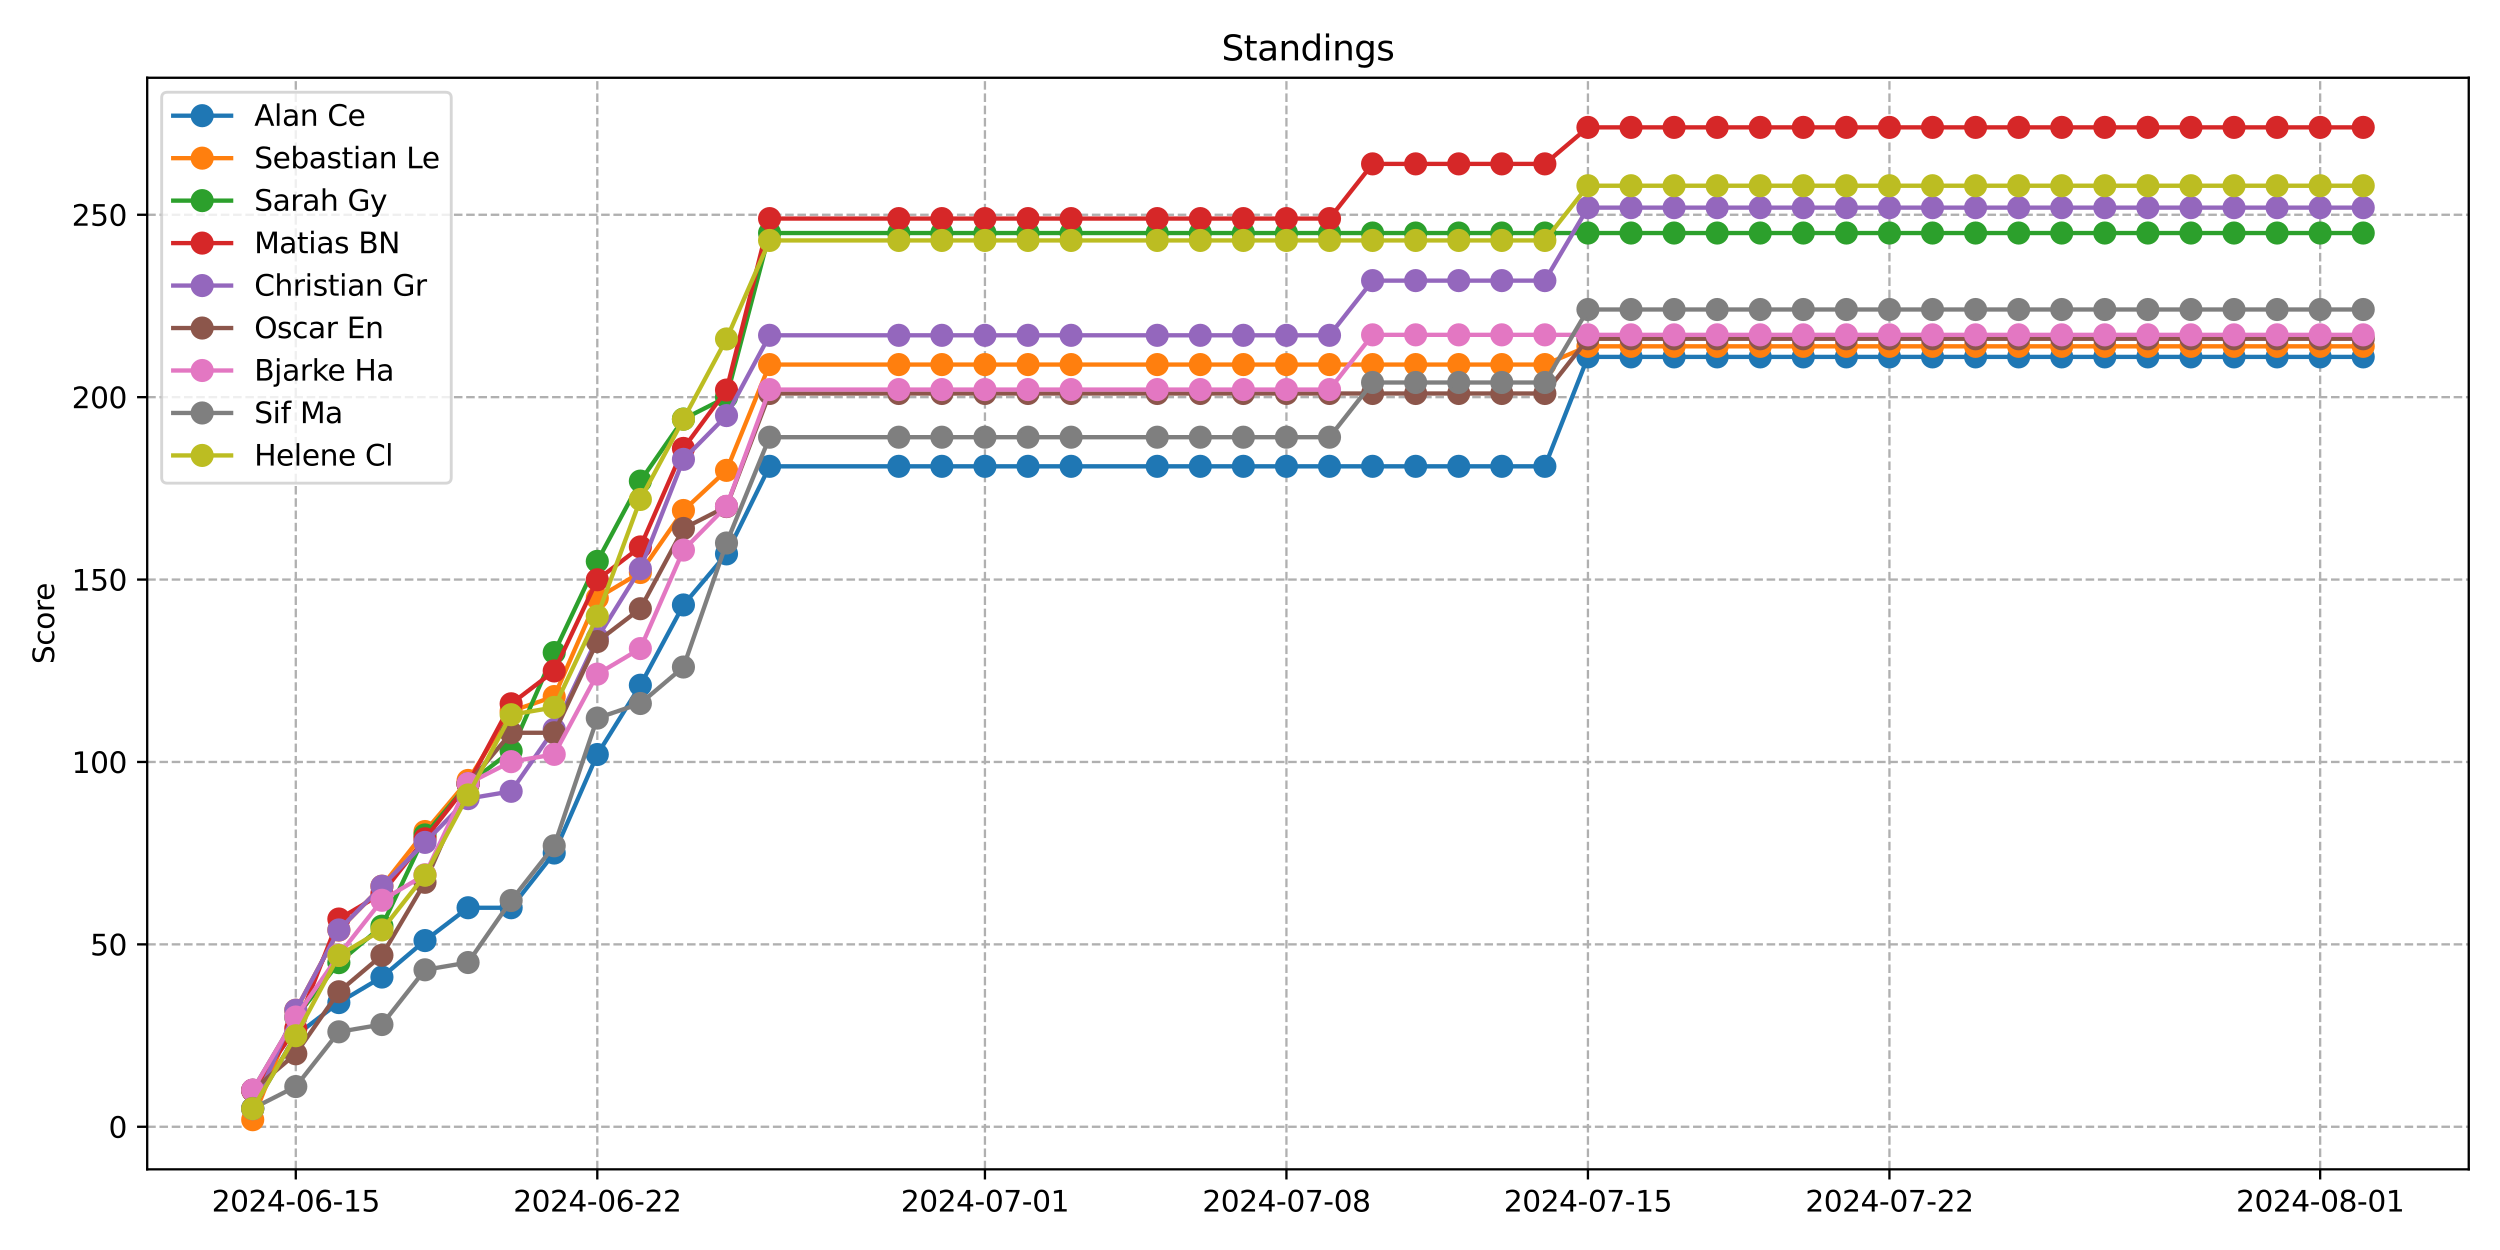 <?xml version="1.0" encoding="utf-8" standalone="no"?>
<!DOCTYPE svg PUBLIC "-//W3C//DTD SVG 1.1//EN"
  "http://www.w3.org/Graphics/SVG/1.1/DTD/svg11.dtd">
<svg xmlns:xlink="http://www.w3.org/1999/xlink" width="864pt" height="432pt" viewBox="0 0 864 432" xmlns="http://www.w3.org/2000/svg" version="1.1">
 <defs>
  <style type="text/css">*{stroke-linejoin: round; stroke-linecap: butt}</style>
 </defs>
 <g id="figure_1">
  <g id="patch_1">
   <path d="M 0 432 
L 864 432 
L 864 0 
L 0 0 
z
" style="fill: #ffffff"/>
  </g>
  <g id="axes_1">
   <g id="patch_2">
    <path d="M 50.87 404.12 
L 853.2 404.12 
L 853.2 26.88 
L 50.87 26.88 
z
" style="fill: #ffffff"/>
   </g>
   <g id="matplotlib.axis_1">
    <g id="xtick_1">
     <g id="line2d_1">
      <path d="M 102.225 404.12 
L 102.225 26.88 
" clip-path="url(#pb2970f9a8d)" style="fill: none; stroke-dasharray: 2.96,1.28; stroke-dashoffset: 0; stroke: #b0b0b0; stroke-width: 0.8"/>
     </g>
     <g id="line2d_2">
      <defs>
       <path id="mb287064398" d="M 0 0 
L 0 3.5 
" style="stroke: #000000; stroke-width: 0.8"/>
      </defs>
      <g>
       <use xlink:href="#mb287064398" x="102.225" y="404.12" style="stroke: #000000; stroke-width: 0.8"/>
      </g>
     </g>
     <g id="text_1">
      <!-- 2024-06-15 -->
      <g transform="translate(73.167 418.718) scale(0.1 -0.1)">
       <defs>
        <path id="DejaVuSans-32" d="M 1228 531 
L 3431 531 
L 3431 0 
L 469 0 
L 469 531 
Q 828 903 1448 1529 
Q 2069 2156 2228 2338 
Q 2531 2678 2651 2914 
Q 2772 3150 2772 3378 
Q 2772 3750 2511 3984 
Q 2250 4219 1831 4219 
Q 1534 4219 1204 4116 
Q 875 4013 500 3803 
L 500 4441 
Q 881 4594 1212 4672 
Q 1544 4750 1819 4750 
Q 2544 4750 2975 4387 
Q 3406 4025 3406 3419 
Q 3406 3131 3298 2873 
Q 3191 2616 2906 2266 
Q 2828 2175 2409 1742 
Q 1991 1309 1228 531 
z
" transform="scale(0.016)"/>
        <path id="DejaVuSans-30" d="M 2034 4250 
Q 1547 4250 1301 3770 
Q 1056 3291 1056 2328 
Q 1056 1369 1301 889 
Q 1547 409 2034 409 
Q 2525 409 2770 889 
Q 3016 1369 3016 2328 
Q 3016 3291 2770 3770 
Q 2525 4250 2034 4250 
z
M 2034 4750 
Q 2819 4750 3233 4129 
Q 3647 3509 3647 2328 
Q 3647 1150 3233 529 
Q 2819 -91 2034 -91 
Q 1250 -91 836 529 
Q 422 1150 422 2328 
Q 422 3509 836 4129 
Q 1250 4750 2034 4750 
z
" transform="scale(0.016)"/>
        <path id="DejaVuSans-34" d="M 2419 4116 
L 825 1625 
L 2419 1625 
L 2419 4116 
z
M 2253 4666 
L 3047 4666 
L 3047 1625 
L 3713 1625 
L 3713 1100 
L 3047 1100 
L 3047 0 
L 2419 0 
L 2419 1100 
L 313 1100 
L 313 1709 
L 2253 4666 
z
" transform="scale(0.016)"/>
        <path id="DejaVuSans-2d" d="M 313 2009 
L 1997 2009 
L 1997 1497 
L 313 1497 
L 313 2009 
z
" transform="scale(0.016)"/>
        <path id="DejaVuSans-36" d="M 2113 2584 
Q 1688 2584 1439 2293 
Q 1191 2003 1191 1497 
Q 1191 994 1439 701 
Q 1688 409 2113 409 
Q 2538 409 2786 701 
Q 3034 994 3034 1497 
Q 3034 2003 2786 2293 
Q 2538 2584 2113 2584 
z
M 3366 4563 
L 3366 3988 
Q 3128 4100 2886 4159 
Q 2644 4219 2406 4219 
Q 1781 4219 1451 3797 
Q 1122 3375 1075 2522 
Q 1259 2794 1537 2939 
Q 1816 3084 2150 3084 
Q 2853 3084 3261 2657 
Q 3669 2231 3669 1497 
Q 3669 778 3244 343 
Q 2819 -91 2113 -91 
Q 1303 -91 875 529 
Q 447 1150 447 2328 
Q 447 3434 972 4092 
Q 1497 4750 2381 4750 
Q 2619 4750 2861 4703 
Q 3103 4656 3366 4563 
z
" transform="scale(0.016)"/>
        <path id="DejaVuSans-31" d="M 794 531 
L 1825 531 
L 1825 4091 
L 703 3866 
L 703 4441 
L 1819 4666 
L 2450 4666 
L 2450 531 
L 3481 531 
L 3481 0 
L 794 0 
L 794 531 
z
" transform="scale(0.016)"/>
        <path id="DejaVuSans-35" d="M 691 4666 
L 3169 4666 
L 3169 4134 
L 1269 4134 
L 1269 2991 
Q 1406 3038 1543 3061 
Q 1681 3084 1819 3084 
Q 2600 3084 3056 2656 
Q 3513 2228 3513 1497 
Q 3513 744 3044 326 
Q 2575 -91 1722 -91 
Q 1428 -91 1123 -41 
Q 819 9 494 109 
L 494 744 
Q 775 591 1075 516 
Q 1375 441 1709 441 
Q 2250 441 2565 725 
Q 2881 1009 2881 1497 
Q 2881 1984 2565 2268 
Q 2250 2553 1709 2553 
Q 1456 2553 1204 2497 
Q 953 2441 691 2322 
L 691 4666 
z
" transform="scale(0.016)"/>
       </defs>
       <use xlink:href="#DejaVuSans-32"/>
       <use xlink:href="#DejaVuSans-30" x="63.623"/>
       <use xlink:href="#DejaVuSans-32" x="127.246"/>
       <use xlink:href="#DejaVuSans-34" x="190.869"/>
       <use xlink:href="#DejaVuSans-2d" x="254.492"/>
       <use xlink:href="#DejaVuSans-30" x="290.576"/>
       <use xlink:href="#DejaVuSans-36" x="354.199"/>
       <use xlink:href="#DejaVuSans-2d" x="417.822"/>
       <use xlink:href="#DejaVuSans-31" x="453.906"/>
       <use xlink:href="#DejaVuSans-35" x="517.529"/>
      </g>
     </g>
    </g>
    <g id="xtick_2">
     <g id="line2d_3">
      <path d="M 206.424 404.12 
L 206.424 26.88 
" clip-path="url(#pb2970f9a8d)" style="fill: none; stroke-dasharray: 2.96,1.28; stroke-dashoffset: 0; stroke: #b0b0b0; stroke-width: 0.8"/>
     </g>
     <g id="line2d_4">
      <g>
       <use xlink:href="#mb287064398" x="206.424" y="404.12" style="stroke: #000000; stroke-width: 0.8"/>
      </g>
     </g>
     <g id="text_2">
      <!-- 2024-06-22 -->
      <g transform="translate(177.366 418.718) scale(0.1 -0.1)">
       <use xlink:href="#DejaVuSans-32"/>
       <use xlink:href="#DejaVuSans-30" x="63.623"/>
       <use xlink:href="#DejaVuSans-32" x="127.246"/>
       <use xlink:href="#DejaVuSans-34" x="190.869"/>
       <use xlink:href="#DejaVuSans-2d" x="254.492"/>
       <use xlink:href="#DejaVuSans-30" x="290.576"/>
       <use xlink:href="#DejaVuSans-36" x="354.199"/>
       <use xlink:href="#DejaVuSans-2d" x="417.822"/>
       <use xlink:href="#DejaVuSans-32" x="453.906"/>
       <use xlink:href="#DejaVuSans-32" x="517.529"/>
      </g>
     </g>
    </g>
    <g id="xtick_3">
     <g id="line2d_5">
      <path d="M 340.394 404.12 
L 340.394 26.88 
" clip-path="url(#pb2970f9a8d)" style="fill: none; stroke-dasharray: 2.96,1.28; stroke-dashoffset: 0; stroke: #b0b0b0; stroke-width: 0.8"/>
     </g>
     <g id="line2d_6">
      <g>
       <use xlink:href="#mb287064398" x="340.394" y="404.12" style="stroke: #000000; stroke-width: 0.8"/>
      </g>
     </g>
     <g id="text_3">
      <!-- 2024-07-01 -->
      <g transform="translate(311.336 418.718) scale(0.1 -0.1)">
       <defs>
        <path id="DejaVuSans-37" d="M 525 4666 
L 3525 4666 
L 3525 4397 
L 1831 0 
L 1172 0 
L 2766 4134 
L 525 4134 
L 525 4666 
z
" transform="scale(0.016)"/>
       </defs>
       <use xlink:href="#DejaVuSans-32"/>
       <use xlink:href="#DejaVuSans-30" x="63.623"/>
       <use xlink:href="#DejaVuSans-32" x="127.246"/>
       <use xlink:href="#DejaVuSans-34" x="190.869"/>
       <use xlink:href="#DejaVuSans-2d" x="254.492"/>
       <use xlink:href="#DejaVuSans-30" x="290.576"/>
       <use xlink:href="#DejaVuSans-37" x="354.199"/>
       <use xlink:href="#DejaVuSans-2d" x="417.822"/>
       <use xlink:href="#DejaVuSans-30" x="453.906"/>
       <use xlink:href="#DejaVuSans-31" x="517.529"/>
      </g>
     </g>
    </g>
    <g id="xtick_4">
     <g id="line2d_7">
      <path d="M 444.592 404.12 
L 444.592 26.88 
" clip-path="url(#pb2970f9a8d)" style="fill: none; stroke-dasharray: 2.96,1.28; stroke-dashoffset: 0; stroke: #b0b0b0; stroke-width: 0.8"/>
     </g>
     <g id="line2d_8">
      <g>
       <use xlink:href="#mb287064398" x="444.592" y="404.12" style="stroke: #000000; stroke-width: 0.8"/>
      </g>
     </g>
     <g id="text_4">
      <!-- 2024-07-08 -->
      <g transform="translate(415.534 418.718) scale(0.1 -0.1)">
       <defs>
        <path id="DejaVuSans-38" d="M 2034 2216 
Q 1584 2216 1326 1975 
Q 1069 1734 1069 1313 
Q 1069 891 1326 650 
Q 1584 409 2034 409 
Q 2484 409 2743 651 
Q 3003 894 3003 1313 
Q 3003 1734 2745 1975 
Q 2488 2216 2034 2216 
z
M 1403 2484 
Q 997 2584 770 2862 
Q 544 3141 544 3541 
Q 544 4100 942 4425 
Q 1341 4750 2034 4750 
Q 2731 4750 3128 4425 
Q 3525 4100 3525 3541 
Q 3525 3141 3298 2862 
Q 3072 2584 2669 2484 
Q 3125 2378 3379 2068 
Q 3634 1759 3634 1313 
Q 3634 634 3220 271 
Q 2806 -91 2034 -91 
Q 1263 -91 848 271 
Q 434 634 434 1313 
Q 434 1759 690 2068 
Q 947 2378 1403 2484 
z
M 1172 3481 
Q 1172 3119 1398 2916 
Q 1625 2713 2034 2713 
Q 2441 2713 2670 2916 
Q 2900 3119 2900 3481 
Q 2900 3844 2670 4047 
Q 2441 4250 2034 4250 
Q 1625 4250 1398 4047 
Q 1172 3844 1172 3481 
z
" transform="scale(0.016)"/>
       </defs>
       <use xlink:href="#DejaVuSans-32"/>
       <use xlink:href="#DejaVuSans-30" x="63.623"/>
       <use xlink:href="#DejaVuSans-32" x="127.246"/>
       <use xlink:href="#DejaVuSans-34" x="190.869"/>
       <use xlink:href="#DejaVuSans-2d" x="254.492"/>
       <use xlink:href="#DejaVuSans-30" x="290.576"/>
       <use xlink:href="#DejaVuSans-37" x="354.199"/>
       <use xlink:href="#DejaVuSans-2d" x="417.822"/>
       <use xlink:href="#DejaVuSans-30" x="453.906"/>
       <use xlink:href="#DejaVuSans-38" x="517.529"/>
      </g>
     </g>
    </g>
    <g id="xtick_5">
     <g id="line2d_9">
      <path d="M 548.791 404.12 
L 548.791 26.88 
" clip-path="url(#pb2970f9a8d)" style="fill: none; stroke-dasharray: 2.96,1.28; stroke-dashoffset: 0; stroke: #b0b0b0; stroke-width: 0.8"/>
     </g>
     <g id="line2d_10">
      <g>
       <use xlink:href="#mb287064398" x="548.791" y="404.12" style="stroke: #000000; stroke-width: 0.8"/>
      </g>
     </g>
     <g id="text_5">
      <!-- 2024-07-15 -->
      <g transform="translate(519.733 418.718) scale(0.1 -0.1)">
       <use xlink:href="#DejaVuSans-32"/>
       <use xlink:href="#DejaVuSans-30" x="63.623"/>
       <use xlink:href="#DejaVuSans-32" x="127.246"/>
       <use xlink:href="#DejaVuSans-34" x="190.869"/>
       <use xlink:href="#DejaVuSans-2d" x="254.492"/>
       <use xlink:href="#DejaVuSans-30" x="290.576"/>
       <use xlink:href="#DejaVuSans-37" x="354.199"/>
       <use xlink:href="#DejaVuSans-2d" x="417.822"/>
       <use xlink:href="#DejaVuSans-31" x="453.906"/>
       <use xlink:href="#DejaVuSans-35" x="517.529"/>
      </g>
     </g>
    </g>
    <g id="xtick_6">
     <g id="line2d_11">
      <path d="M 652.99 404.12 
L 652.99 26.88 
" clip-path="url(#pb2970f9a8d)" style="fill: none; stroke-dasharray: 2.96,1.28; stroke-dashoffset: 0; stroke: #b0b0b0; stroke-width: 0.8"/>
     </g>
     <g id="line2d_12">
      <g>
       <use xlink:href="#mb287064398" x="652.99" y="404.12" style="stroke: #000000; stroke-width: 0.8"/>
      </g>
     </g>
     <g id="text_6">
      <!-- 2024-07-22 -->
      <g transform="translate(623.932 418.718) scale(0.1 -0.1)">
       <use xlink:href="#DejaVuSans-32"/>
       <use xlink:href="#DejaVuSans-30" x="63.623"/>
       <use xlink:href="#DejaVuSans-32" x="127.246"/>
       <use xlink:href="#DejaVuSans-34" x="190.869"/>
       <use xlink:href="#DejaVuSans-2d" x="254.492"/>
       <use xlink:href="#DejaVuSans-30" x="290.576"/>
       <use xlink:href="#DejaVuSans-37" x="354.199"/>
       <use xlink:href="#DejaVuSans-2d" x="417.822"/>
       <use xlink:href="#DejaVuSans-32" x="453.906"/>
       <use xlink:href="#DejaVuSans-32" x="517.529"/>
      </g>
     </g>
    </g>
    <g id="xtick_7">
     <g id="line2d_13">
      <path d="M 801.845 404.12 
L 801.845 26.88 
" clip-path="url(#pb2970f9a8d)" style="fill: none; stroke-dasharray: 2.96,1.28; stroke-dashoffset: 0; stroke: #b0b0b0; stroke-width: 0.8"/>
     </g>
     <g id="line2d_14">
      <g>
       <use xlink:href="#mb287064398" x="801.845" y="404.12" style="stroke: #000000; stroke-width: 0.8"/>
      </g>
     </g>
     <g id="text_7">
      <!-- 2024-08-01 -->
      <g transform="translate(772.787 418.718) scale(0.1 -0.1)">
       <use xlink:href="#DejaVuSans-32"/>
       <use xlink:href="#DejaVuSans-30" x="63.623"/>
       <use xlink:href="#DejaVuSans-32" x="127.246"/>
       <use xlink:href="#DejaVuSans-34" x="190.869"/>
       <use xlink:href="#DejaVuSans-2d" x="254.492"/>
       <use xlink:href="#DejaVuSans-30" x="290.576"/>
       <use xlink:href="#DejaVuSans-38" x="354.199"/>
       <use xlink:href="#DejaVuSans-2d" x="417.822"/>
       <use xlink:href="#DejaVuSans-30" x="453.906"/>
       <use xlink:href="#DejaVuSans-31" x="517.529"/>
      </g>
     </g>
    </g>
   </g>
   <g id="matplotlib.axis_2">
    <g id="ytick_1">
     <g id="line2d_15">
      <path d="M 50.87 389.415 
L 853.2 389.415 
" clip-path="url(#pb2970f9a8d)" style="fill: none; stroke-dasharray: 2.96,1.28; stroke-dashoffset: 0; stroke: #b0b0b0; stroke-width: 0.8"/>
     </g>
     <g id="line2d_16">
      <defs>
       <path id="mb8d3b5552a" d="M 0 0 
L -3.5 0 
" style="stroke: #000000; stroke-width: 0.8"/>
      </defs>
      <g>
       <use xlink:href="#mb8d3b5552a" x="50.87" y="389.415" style="stroke: #000000; stroke-width: 0.8"/>
      </g>
     </g>
     <g id="text_8">
      <!-- 0 -->
      <g transform="translate(37.508 393.214) scale(0.1 -0.1)">
       <use xlink:href="#DejaVuSans-30"/>
      </g>
     </g>
    </g>
    <g id="ytick_2">
     <g id="line2d_17">
      <path d="M 50.87 326.377 
L 853.2 326.377 
" clip-path="url(#pb2970f9a8d)" style="fill: none; stroke-dasharray: 2.96,1.28; stroke-dashoffset: 0; stroke: #b0b0b0; stroke-width: 0.8"/>
     </g>
     <g id="line2d_18">
      <g>
       <use xlink:href="#mb8d3b5552a" x="50.87" y="326.377" style="stroke: #000000; stroke-width: 0.8"/>
      </g>
     </g>
     <g id="text_9">
      <!-- 50 -->
      <g transform="translate(31.145 330.177) scale(0.1 -0.1)">
       <use xlink:href="#DejaVuSans-35"/>
       <use xlink:href="#DejaVuSans-30" x="63.623"/>
      </g>
     </g>
    </g>
    <g id="ytick_3">
     <g id="line2d_19">
      <path d="M 50.87 263.339 
L 853.2 263.339 
" clip-path="url(#pb2970f9a8d)" style="fill: none; stroke-dasharray: 2.96,1.28; stroke-dashoffset: 0; stroke: #b0b0b0; stroke-width: 0.8"/>
     </g>
     <g id="line2d_20">
      <g>
       <use xlink:href="#mb8d3b5552a" x="50.87" y="263.339" style="stroke: #000000; stroke-width: 0.8"/>
      </g>
     </g>
     <g id="text_10">
      <!-- 100 -->
      <g transform="translate(24.782 267.139) scale(0.1 -0.1)">
       <use xlink:href="#DejaVuSans-31"/>
       <use xlink:href="#DejaVuSans-30" x="63.623"/>
       <use xlink:href="#DejaVuSans-30" x="127.246"/>
      </g>
     </g>
    </g>
    <g id="ytick_4">
     <g id="line2d_21">
      <path d="M 50.87 200.301 
L 853.2 200.301 
" clip-path="url(#pb2970f9a8d)" style="fill: none; stroke-dasharray: 2.96,1.28; stroke-dashoffset: 0; stroke: #b0b0b0; stroke-width: 0.8"/>
     </g>
     <g id="line2d_22">
      <g>
       <use xlink:href="#mb8d3b5552a" x="50.87" y="200.301" style="stroke: #000000; stroke-width: 0.8"/>
      </g>
     </g>
     <g id="text_11">
      <!-- 150 -->
      <g transform="translate(24.782 204.101) scale(0.1 -0.1)">
       <use xlink:href="#DejaVuSans-31"/>
       <use xlink:href="#DejaVuSans-35" x="63.623"/>
       <use xlink:href="#DejaVuSans-30" x="127.246"/>
      </g>
     </g>
    </g>
    <g id="ytick_5">
     <g id="line2d_23">
      <path d="M 50.87 137.263 
L 853.2 137.263 
" clip-path="url(#pb2970f9a8d)" style="fill: none; stroke-dasharray: 2.96,1.28; stroke-dashoffset: 0; stroke: #b0b0b0; stroke-width: 0.8"/>
     </g>
     <g id="line2d_24">
      <g>
       <use xlink:href="#mb8d3b5552a" x="50.87" y="137.263" style="stroke: #000000; stroke-width: 0.8"/>
      </g>
     </g>
     <g id="text_12">
      <!-- 200 -->
      <g transform="translate(24.782 141.063) scale(0.1 -0.1)">
       <use xlink:href="#DejaVuSans-32"/>
       <use xlink:href="#DejaVuSans-30" x="63.623"/>
       <use xlink:href="#DejaVuSans-30" x="127.246"/>
      </g>
     </g>
    </g>
    <g id="ytick_6">
     <g id="line2d_25">
      <path d="M 50.87 74.225 
L 853.2 74.225 
" clip-path="url(#pb2970f9a8d)" style="fill: none; stroke-dasharray: 2.96,1.28; stroke-dashoffset: 0; stroke: #b0b0b0; stroke-width: 0.8"/>
     </g>
     <g id="line2d_26">
      <g>
       <use xlink:href="#mb8d3b5552a" x="50.87" y="74.225" style="stroke: #000000; stroke-width: 0.8"/>
      </g>
     </g>
     <g id="text_13">
      <!-- 250 -->
      <g transform="translate(24.782 78.025) scale(0.1 -0.1)">
       <use xlink:href="#DejaVuSans-32"/>
       <use xlink:href="#DejaVuSans-35" x="63.623"/>
       <use xlink:href="#DejaVuSans-30" x="127.246"/>
      </g>
     </g>
    </g>
    <g id="text_14">
     <!-- Score -->
     <g transform="translate(18.703 229.502) rotate(-90) scale(0.1 -0.1)">
      <defs>
       <path id="DejaVuSans-53" d="M 3425 4513 
L 3425 3897 
Q 3066 4069 2747 4153 
Q 2428 4238 2131 4238 
Q 1616 4238 1336 4038 
Q 1056 3838 1056 3469 
Q 1056 3159 1242 3001 
Q 1428 2844 1947 2747 
L 2328 2669 
Q 3034 2534 3370 2195 
Q 3706 1856 3706 1288 
Q 3706 609 3251 259 
Q 2797 -91 1919 -91 
Q 1588 -91 1214 -16 
Q 841 59 441 206 
L 441 856 
Q 825 641 1194 531 
Q 1563 422 1919 422 
Q 2459 422 2753 634 
Q 3047 847 3047 1241 
Q 3047 1584 2836 1778 
Q 2625 1972 2144 2069 
L 1759 2144 
Q 1053 2284 737 2584 
Q 422 2884 422 3419 
Q 422 4038 858 4394 
Q 1294 4750 2059 4750 
Q 2388 4750 2728 4690 
Q 3069 4631 3425 4513 
z
" transform="scale(0.016)"/>
       <path id="DejaVuSans-63" d="M 3122 3366 
L 3122 2828 
Q 2878 2963 2633 3030 
Q 2388 3097 2138 3097 
Q 1578 3097 1268 2742 
Q 959 2388 959 1747 
Q 959 1106 1268 751 
Q 1578 397 2138 397 
Q 2388 397 2633 464 
Q 2878 531 3122 666 
L 3122 134 
Q 2881 22 2623 -34 
Q 2366 -91 2075 -91 
Q 1284 -91 818 406 
Q 353 903 353 1747 
Q 353 2603 823 3093 
Q 1294 3584 2113 3584 
Q 2378 3584 2631 3529 
Q 2884 3475 3122 3366 
z
" transform="scale(0.016)"/>
       <path id="DejaVuSans-6f" d="M 1959 3097 
Q 1497 3097 1228 2736 
Q 959 2375 959 1747 
Q 959 1119 1226 758 
Q 1494 397 1959 397 
Q 2419 397 2687 759 
Q 2956 1122 2956 1747 
Q 2956 2369 2687 2733 
Q 2419 3097 1959 3097 
z
M 1959 3584 
Q 2709 3584 3137 3096 
Q 3566 2609 3566 1747 
Q 3566 888 3137 398 
Q 2709 -91 1959 -91 
Q 1206 -91 779 398 
Q 353 888 353 1747 
Q 353 2609 779 3096 
Q 1206 3584 1959 3584 
z
" transform="scale(0.016)"/>
       <path id="DejaVuSans-72" d="M 2631 2963 
Q 2534 3019 2420 3045 
Q 2306 3072 2169 3072 
Q 1681 3072 1420 2755 
Q 1159 2438 1159 1844 
L 1159 0 
L 581 0 
L 581 3500 
L 1159 3500 
L 1159 2956 
Q 1341 3275 1631 3429 
Q 1922 3584 2338 3584 
Q 2397 3584 2469 3576 
Q 2541 3569 2628 3553 
L 2631 2963 
z
" transform="scale(0.016)"/>
       <path id="DejaVuSans-65" d="M 3597 1894 
L 3597 1613 
L 953 1613 
Q 991 1019 1311 708 
Q 1631 397 2203 397 
Q 2534 397 2845 478 
Q 3156 559 3463 722 
L 3463 178 
Q 3153 47 2828 -22 
Q 2503 -91 2169 -91 
Q 1331 -91 842 396 
Q 353 884 353 1716 
Q 353 2575 817 3079 
Q 1281 3584 2069 3584 
Q 2775 3584 3186 3129 
Q 3597 2675 3597 1894 
z
M 3022 2063 
Q 3016 2534 2758 2815 
Q 2500 3097 2075 3097 
Q 1594 3097 1305 2825 
Q 1016 2553 972 2059 
L 3022 2063 
z
" transform="scale(0.016)"/>
      </defs>
      <use xlink:href="#DejaVuSans-53"/>
      <use xlink:href="#DejaVuSans-63" x="63.477"/>
      <use xlink:href="#DejaVuSans-6f" x="118.457"/>
      <use xlink:href="#DejaVuSans-72" x="179.639"/>
      <use xlink:href="#DejaVuSans-65" x="218.502"/>
     </g>
    </g>
   </g>
   <g id="line2d_27">
    <path d="M 87.34 383.057 
L 102.225 357.842 
L 117.111 346.495 
L 131.996 337.67 
L 146.882 325.062 
L 161.767 313.716 
L 176.653 313.716 
L 191.538 294.804 
L 206.424 260.764 
L 221.309 236.809 
L 236.195 209.073 
L 251.08 191.422 
L 265.966 161.164 
L 310.622 161.164 
L 325.508 161.164 
L 340.394 161.164 
L 355.279 161.164 
L 370.165 161.164 
L 399.936 161.164 
L 414.821 161.164 
L 429.707 161.164 
L 444.592 161.164 
L 459.478 161.164 
L 474.363 161.164 
L 489.249 161.164 
L 504.134 161.164 
L 519.02 161.164 
L 533.905 161.164 
L 548.791 123.341 
L 563.676 123.341 
L 578.562 123.341 
L 593.448 123.341 
L 608.333 123.341 
L 623.219 123.341 
L 638.104 123.341 
L 652.99 123.341 
L 667.875 123.341 
L 682.761 123.341 
L 697.646 123.341 
L 712.532 123.341 
L 727.417 123.341 
L 742.303 123.341 
L 757.188 123.341 
L 772.074 123.341 
L 786.959 123.341 
L 801.845 123.341 
L 816.73 123.341 
" clip-path="url(#pb2970f9a8d)" style="fill: none; stroke: #1f77b4; stroke-width: 1.5; stroke-linecap: square"/>
    <defs>
     <path id="me43892759c" d="M 0 3.5 
C 0.928 3.5 1.819 3.131 2.475 2.475 
C 3.131 1.819 3.5 0.928 3.5 0 
C 3.5 -0.928 3.131 -1.819 2.475 -2.475 
C 1.819 -3.131 0.928 -3.5 0 -3.5 
C -0.928 -3.5 -1.819 -3.131 -2.475 -2.475 
C -3.131 -1.819 -3.5 -0.928 -3.5 0 
C -3.5 0.928 -3.131 1.819 -2.475 2.475 
C -1.819 3.131 -0.928 3.5 0 3.5 
z
" style="stroke: #1f77b4"/>
    </defs>
    <g clip-path="url(#pb2970f9a8d)">
     <use xlink:href="#me43892759c" x="87.34" y="383.057" style="fill: #1f77b4; stroke: #1f77b4"/>
     <use xlink:href="#me43892759c" x="102.225" y="357.842" style="fill: #1f77b4; stroke: #1f77b4"/>
     <use xlink:href="#me43892759c" x="117.111" y="346.495" style="fill: #1f77b4; stroke: #1f77b4"/>
     <use xlink:href="#me43892759c" x="131.996" y="337.67" style="fill: #1f77b4; stroke: #1f77b4"/>
     <use xlink:href="#me43892759c" x="146.882" y="325.062" style="fill: #1f77b4; stroke: #1f77b4"/>
     <use xlink:href="#me43892759c" x="161.767" y="313.716" style="fill: #1f77b4; stroke: #1f77b4"/>
     <use xlink:href="#me43892759c" x="176.653" y="313.716" style="fill: #1f77b4; stroke: #1f77b4"/>
     <use xlink:href="#me43892759c" x="191.538" y="294.804" style="fill: #1f77b4; stroke: #1f77b4"/>
     <use xlink:href="#me43892759c" x="206.424" y="260.764" style="fill: #1f77b4; stroke: #1f77b4"/>
     <use xlink:href="#me43892759c" x="221.309" y="236.809" style="fill: #1f77b4; stroke: #1f77b4"/>
     <use xlink:href="#me43892759c" x="236.195" y="209.073" style="fill: #1f77b4; stroke: #1f77b4"/>
     <use xlink:href="#me43892759c" x="251.08" y="191.422" style="fill: #1f77b4; stroke: #1f77b4"/>
     <use xlink:href="#me43892759c" x="265.966" y="161.164" style="fill: #1f77b4; stroke: #1f77b4"/>
     <use xlink:href="#me43892759c" x="310.622" y="161.164" style="fill: #1f77b4; stroke: #1f77b4"/>
     <use xlink:href="#me43892759c" x="325.508" y="161.164" style="fill: #1f77b4; stroke: #1f77b4"/>
     <use xlink:href="#me43892759c" x="340.394" y="161.164" style="fill: #1f77b4; stroke: #1f77b4"/>
     <use xlink:href="#me43892759c" x="355.279" y="161.164" style="fill: #1f77b4; stroke: #1f77b4"/>
     <use xlink:href="#me43892759c" x="370.165" y="161.164" style="fill: #1f77b4; stroke: #1f77b4"/>
     <use xlink:href="#me43892759c" x="399.936" y="161.164" style="fill: #1f77b4; stroke: #1f77b4"/>
     <use xlink:href="#me43892759c" x="414.821" y="161.164" style="fill: #1f77b4; stroke: #1f77b4"/>
     <use xlink:href="#me43892759c" x="429.707" y="161.164" style="fill: #1f77b4; stroke: #1f77b4"/>
     <use xlink:href="#me43892759c" x="444.592" y="161.164" style="fill: #1f77b4; stroke: #1f77b4"/>
     <use xlink:href="#me43892759c" x="459.478" y="161.164" style="fill: #1f77b4; stroke: #1f77b4"/>
     <use xlink:href="#me43892759c" x="474.363" y="161.164" style="fill: #1f77b4; stroke: #1f77b4"/>
     <use xlink:href="#me43892759c" x="489.249" y="161.164" style="fill: #1f77b4; stroke: #1f77b4"/>
     <use xlink:href="#me43892759c" x="504.134" y="161.164" style="fill: #1f77b4; stroke: #1f77b4"/>
     <use xlink:href="#me43892759c" x="519.02" y="161.164" style="fill: #1f77b4; stroke: #1f77b4"/>
     <use xlink:href="#me43892759c" x="533.905" y="161.164" style="fill: #1f77b4; stroke: #1f77b4"/>
     <use xlink:href="#me43892759c" x="548.791" y="123.341" style="fill: #1f77b4; stroke: #1f77b4"/>
     <use xlink:href="#me43892759c" x="563.676" y="123.341" style="fill: #1f77b4; stroke: #1f77b4"/>
     <use xlink:href="#me43892759c" x="578.562" y="123.341" style="fill: #1f77b4; stroke: #1f77b4"/>
     <use xlink:href="#me43892759c" x="593.448" y="123.341" style="fill: #1f77b4; stroke: #1f77b4"/>
     <use xlink:href="#me43892759c" x="608.333" y="123.341" style="fill: #1f77b4; stroke: #1f77b4"/>
     <use xlink:href="#me43892759c" x="623.219" y="123.341" style="fill: #1f77b4; stroke: #1f77b4"/>
     <use xlink:href="#me43892759c" x="638.104" y="123.341" style="fill: #1f77b4; stroke: #1f77b4"/>
     <use xlink:href="#me43892759c" x="652.99" y="123.341" style="fill: #1f77b4; stroke: #1f77b4"/>
     <use xlink:href="#me43892759c" x="667.875" y="123.341" style="fill: #1f77b4; stroke: #1f77b4"/>
     <use xlink:href="#me43892759c" x="682.761" y="123.341" style="fill: #1f77b4; stroke: #1f77b4"/>
     <use xlink:href="#me43892759c" x="697.646" y="123.341" style="fill: #1f77b4; stroke: #1f77b4"/>
     <use xlink:href="#me43892759c" x="712.532" y="123.341" style="fill: #1f77b4; stroke: #1f77b4"/>
     <use xlink:href="#me43892759c" x="727.417" y="123.341" style="fill: #1f77b4; stroke: #1f77b4"/>
     <use xlink:href="#me43892759c" x="742.303" y="123.341" style="fill: #1f77b4; stroke: #1f77b4"/>
     <use xlink:href="#me43892759c" x="757.188" y="123.341" style="fill: #1f77b4; stroke: #1f77b4"/>
     <use xlink:href="#me43892759c" x="772.074" y="123.341" style="fill: #1f77b4; stroke: #1f77b4"/>
     <use xlink:href="#me43892759c" x="786.959" y="123.341" style="fill: #1f77b4; stroke: #1f77b4"/>
     <use xlink:href="#me43892759c" x="801.845" y="123.341" style="fill: #1f77b4; stroke: #1f77b4"/>
     <use xlink:href="#me43892759c" x="816.73" y="123.341" style="fill: #1f77b4; stroke: #1f77b4"/>
    </g>
   </g>
   <g id="line2d_28">
    <path d="M 87.34 386.973 
L 102.225 349.15 
L 117.111 321.413 
L 131.996 306.284 
L 146.882 287.373 
L 161.767 269.722 
L 176.653 245.768 
L 191.538 240.725 
L 206.424 206.684 
L 221.309 197.859 
L 236.195 176.426 
L 251.08 162.558 
L 265.966 125.996 
L 310.622 125.996 
L 325.508 125.996 
L 340.394 125.996 
L 355.279 125.996 
L 370.165 125.996 
L 399.936 125.996 
L 414.821 125.996 
L 429.707 125.996 
L 444.592 125.996 
L 459.478 125.996 
L 474.363 125.996 
L 489.249 125.996 
L 504.134 125.996 
L 519.02 125.996 
L 533.905 125.996 
L 548.791 119.692 
L 563.676 119.692 
L 578.562 119.692 
L 593.448 119.692 
L 608.333 119.692 
L 623.219 119.692 
L 638.104 119.692 
L 652.99 119.692 
L 667.875 119.692 
L 682.761 119.692 
L 697.646 119.692 
L 712.532 119.692 
L 727.417 119.692 
L 742.303 119.692 
L 757.188 119.692 
L 772.074 119.692 
L 786.959 119.692 
L 801.845 119.692 
L 816.73 119.692 
" clip-path="url(#pb2970f9a8d)" style="fill: none; stroke: #ff7f0e; stroke-width: 1.5; stroke-linecap: square"/>
    <defs>
     <path id="m78d5017476" d="M 0 3.5 
C 0.928 3.5 1.819 3.131 2.475 2.475 
C 3.131 1.819 3.5 0.928 3.5 0 
C 3.5 -0.928 3.131 -1.819 2.475 -2.475 
C 1.819 -3.131 0.928 -3.5 0 -3.5 
C -0.928 -3.5 -1.819 -3.131 -2.475 -2.475 
C -3.131 -1.819 -3.5 -0.928 -3.5 0 
C -3.5 0.928 -3.131 1.819 -2.475 2.475 
C -1.819 3.131 -0.928 3.5 0 3.5 
z
" style="stroke: #ff7f0e"/>
    </defs>
    <g clip-path="url(#pb2970f9a8d)">
     <use xlink:href="#m78d5017476" x="87.34" y="386.973" style="fill: #ff7f0e; stroke: #ff7f0e"/>
     <use xlink:href="#m78d5017476" x="102.225" y="349.15" style="fill: #ff7f0e; stroke: #ff7f0e"/>
     <use xlink:href="#m78d5017476" x="117.111" y="321.413" style="fill: #ff7f0e; stroke: #ff7f0e"/>
     <use xlink:href="#m78d5017476" x="131.996" y="306.284" style="fill: #ff7f0e; stroke: #ff7f0e"/>
     <use xlink:href="#m78d5017476" x="146.882" y="287.373" style="fill: #ff7f0e; stroke: #ff7f0e"/>
     <use xlink:href="#m78d5017476" x="161.767" y="269.722" style="fill: #ff7f0e; stroke: #ff7f0e"/>
     <use xlink:href="#m78d5017476" x="176.653" y="245.768" style="fill: #ff7f0e; stroke: #ff7f0e"/>
     <use xlink:href="#m78d5017476" x="191.538" y="240.725" style="fill: #ff7f0e; stroke: #ff7f0e"/>
     <use xlink:href="#m78d5017476" x="206.424" y="206.684" style="fill: #ff7f0e; stroke: #ff7f0e"/>
     <use xlink:href="#m78d5017476" x="221.309" y="197.859" style="fill: #ff7f0e; stroke: #ff7f0e"/>
     <use xlink:href="#m78d5017476" x="236.195" y="176.426" style="fill: #ff7f0e; stroke: #ff7f0e"/>
     <use xlink:href="#m78d5017476" x="251.08" y="162.558" style="fill: #ff7f0e; stroke: #ff7f0e"/>
     <use xlink:href="#m78d5017476" x="265.966" y="125.996" style="fill: #ff7f0e; stroke: #ff7f0e"/>
     <use xlink:href="#m78d5017476" x="310.622" y="125.996" style="fill: #ff7f0e; stroke: #ff7f0e"/>
     <use xlink:href="#m78d5017476" x="325.508" y="125.996" style="fill: #ff7f0e; stroke: #ff7f0e"/>
     <use xlink:href="#m78d5017476" x="340.394" y="125.996" style="fill: #ff7f0e; stroke: #ff7f0e"/>
     <use xlink:href="#m78d5017476" x="355.279" y="125.996" style="fill: #ff7f0e; stroke: #ff7f0e"/>
     <use xlink:href="#m78d5017476" x="370.165" y="125.996" style="fill: #ff7f0e; stroke: #ff7f0e"/>
     <use xlink:href="#m78d5017476" x="399.936" y="125.996" style="fill: #ff7f0e; stroke: #ff7f0e"/>
     <use xlink:href="#m78d5017476" x="414.821" y="125.996" style="fill: #ff7f0e; stroke: #ff7f0e"/>
     <use xlink:href="#m78d5017476" x="429.707" y="125.996" style="fill: #ff7f0e; stroke: #ff7f0e"/>
     <use xlink:href="#m78d5017476" x="444.592" y="125.996" style="fill: #ff7f0e; stroke: #ff7f0e"/>
     <use xlink:href="#m78d5017476" x="459.478" y="125.996" style="fill: #ff7f0e; stroke: #ff7f0e"/>
     <use xlink:href="#m78d5017476" x="474.363" y="125.996" style="fill: #ff7f0e; stroke: #ff7f0e"/>
     <use xlink:href="#m78d5017476" x="489.249" y="125.996" style="fill: #ff7f0e; stroke: #ff7f0e"/>
     <use xlink:href="#m78d5017476" x="504.134" y="125.996" style="fill: #ff7f0e; stroke: #ff7f0e"/>
     <use xlink:href="#m78d5017476" x="519.02" y="125.996" style="fill: #ff7f0e; stroke: #ff7f0e"/>
     <use xlink:href="#m78d5017476" x="533.905" y="125.996" style="fill: #ff7f0e; stroke: #ff7f0e"/>
     <use xlink:href="#m78d5017476" x="548.791" y="119.692" style="fill: #ff7f0e; stroke: #ff7f0e"/>
     <use xlink:href="#m78d5017476" x="563.676" y="119.692" style="fill: #ff7f0e; stroke: #ff7f0e"/>
     <use xlink:href="#m78d5017476" x="578.562" y="119.692" style="fill: #ff7f0e; stroke: #ff7f0e"/>
     <use xlink:href="#m78d5017476" x="593.448" y="119.692" style="fill: #ff7f0e; stroke: #ff7f0e"/>
     <use xlink:href="#m78d5017476" x="608.333" y="119.692" style="fill: #ff7f0e; stroke: #ff7f0e"/>
     <use xlink:href="#m78d5017476" x="623.219" y="119.692" style="fill: #ff7f0e; stroke: #ff7f0e"/>
     <use xlink:href="#m78d5017476" x="638.104" y="119.692" style="fill: #ff7f0e; stroke: #ff7f0e"/>
     <use xlink:href="#m78d5017476" x="652.99" y="119.692" style="fill: #ff7f0e; stroke: #ff7f0e"/>
     <use xlink:href="#m78d5017476" x="667.875" y="119.692" style="fill: #ff7f0e; stroke: #ff7f0e"/>
     <use xlink:href="#m78d5017476" x="682.761" y="119.692" style="fill: #ff7f0e; stroke: #ff7f0e"/>
     <use xlink:href="#m78d5017476" x="697.646" y="119.692" style="fill: #ff7f0e; stroke: #ff7f0e"/>
     <use xlink:href="#m78d5017476" x="712.532" y="119.692" style="fill: #ff7f0e; stroke: #ff7f0e"/>
     <use xlink:href="#m78d5017476" x="727.417" y="119.692" style="fill: #ff7f0e; stroke: #ff7f0e"/>
     <use xlink:href="#m78d5017476" x="742.303" y="119.692" style="fill: #ff7f0e; stroke: #ff7f0e"/>
     <use xlink:href="#m78d5017476" x="757.188" y="119.692" style="fill: #ff7f0e; stroke: #ff7f0e"/>
     <use xlink:href="#m78d5017476" x="772.074" y="119.692" style="fill: #ff7f0e; stroke: #ff7f0e"/>
     <use xlink:href="#m78d5017476" x="786.959" y="119.692" style="fill: #ff7f0e; stroke: #ff7f0e"/>
     <use xlink:href="#m78d5017476" x="801.845" y="119.692" style="fill: #ff7f0e; stroke: #ff7f0e"/>
     <use xlink:href="#m78d5017476" x="816.73" y="119.692" style="fill: #ff7f0e; stroke: #ff7f0e"/>
    </g>
   </g>
   <g id="line2d_29">
    <path d="M 87.34 376.813 
L 102.225 351.598 
L 117.111 332.686 
L 131.996 320.079 
L 146.882 288.56 
L 161.767 270.909 
L 176.653 259.562 
L 191.538 225.522 
L 206.424 194.003 
L 221.309 166.266 
L 236.195 144.833 
L 251.08 137.269 
L 265.966 80.535 
L 310.622 80.535 
L 325.508 80.535 
L 340.394 80.535 
L 355.279 80.535 
L 370.165 80.535 
L 399.936 80.535 
L 414.821 80.535 
L 429.707 80.535 
L 444.592 80.535 
L 459.478 80.535 
L 474.363 80.535 
L 489.249 80.535 
L 504.134 80.535 
L 519.02 80.535 
L 533.905 80.535 
L 548.791 80.535 
L 563.676 80.535 
L 578.562 80.535 
L 593.448 80.535 
L 608.333 80.535 
L 623.219 80.535 
L 638.104 80.535 
L 652.99 80.535 
L 667.875 80.535 
L 682.761 80.535 
L 697.646 80.535 
L 712.532 80.535 
L 727.417 80.535 
L 742.303 80.535 
L 757.188 80.535 
L 772.074 80.535 
L 786.959 80.535 
L 801.845 80.535 
L 816.73 80.535 
" clip-path="url(#pb2970f9a8d)" style="fill: none; stroke: #2ca02c; stroke-width: 1.5; stroke-linecap: square"/>
    <defs>
     <path id="ma04d0dcf61" d="M 0 3.5 
C 0.928 3.5 1.819 3.131 2.475 2.475 
C 3.131 1.819 3.5 0.928 3.5 0 
C 3.5 -0.928 3.131 -1.819 2.475 -2.475 
C 1.819 -3.131 0.928 -3.5 0 -3.5 
C -0.928 -3.5 -1.819 -3.131 -2.475 -2.475 
C -3.131 -1.819 -3.5 -0.928 -3.5 0 
C -3.5 0.928 -3.131 1.819 -2.475 2.475 
C -1.819 3.131 -0.928 3.5 0 3.5 
z
" style="stroke: #2ca02c"/>
    </defs>
    <g clip-path="url(#pb2970f9a8d)">
     <use xlink:href="#ma04d0dcf61" x="87.34" y="376.813" style="fill: #2ca02c; stroke: #2ca02c"/>
     <use xlink:href="#ma04d0dcf61" x="102.225" y="351.598" style="fill: #2ca02c; stroke: #2ca02c"/>
     <use xlink:href="#ma04d0dcf61" x="117.111" y="332.686" style="fill: #2ca02c; stroke: #2ca02c"/>
     <use xlink:href="#ma04d0dcf61" x="131.996" y="320.079" style="fill: #2ca02c; stroke: #2ca02c"/>
     <use xlink:href="#ma04d0dcf61" x="146.882" y="288.56" style="fill: #2ca02c; stroke: #2ca02c"/>
     <use xlink:href="#ma04d0dcf61" x="161.767" y="270.909" style="fill: #2ca02c; stroke: #2ca02c"/>
     <use xlink:href="#ma04d0dcf61" x="176.653" y="259.562" style="fill: #2ca02c; stroke: #2ca02c"/>
     <use xlink:href="#ma04d0dcf61" x="191.538" y="225.522" style="fill: #2ca02c; stroke: #2ca02c"/>
     <use xlink:href="#ma04d0dcf61" x="206.424" y="194.003" style="fill: #2ca02c; stroke: #2ca02c"/>
     <use xlink:href="#ma04d0dcf61" x="221.309" y="166.266" style="fill: #2ca02c; stroke: #2ca02c"/>
     <use xlink:href="#ma04d0dcf61" x="236.195" y="144.833" style="fill: #2ca02c; stroke: #2ca02c"/>
     <use xlink:href="#ma04d0dcf61" x="251.08" y="137.269" style="fill: #2ca02c; stroke: #2ca02c"/>
     <use xlink:href="#ma04d0dcf61" x="265.966" y="80.535" style="fill: #2ca02c; stroke: #2ca02c"/>
     <use xlink:href="#ma04d0dcf61" x="310.622" y="80.535" style="fill: #2ca02c; stroke: #2ca02c"/>
     <use xlink:href="#ma04d0dcf61" x="325.508" y="80.535" style="fill: #2ca02c; stroke: #2ca02c"/>
     <use xlink:href="#ma04d0dcf61" x="340.394" y="80.535" style="fill: #2ca02c; stroke: #2ca02c"/>
     <use xlink:href="#ma04d0dcf61" x="355.279" y="80.535" style="fill: #2ca02c; stroke: #2ca02c"/>
     <use xlink:href="#ma04d0dcf61" x="370.165" y="80.535" style="fill: #2ca02c; stroke: #2ca02c"/>
     <use xlink:href="#ma04d0dcf61" x="399.936" y="80.535" style="fill: #2ca02c; stroke: #2ca02c"/>
     <use xlink:href="#ma04d0dcf61" x="414.821" y="80.535" style="fill: #2ca02c; stroke: #2ca02c"/>
     <use xlink:href="#ma04d0dcf61" x="429.707" y="80.535" style="fill: #2ca02c; stroke: #2ca02c"/>
     <use xlink:href="#ma04d0dcf61" x="444.592" y="80.535" style="fill: #2ca02c; stroke: #2ca02c"/>
     <use xlink:href="#ma04d0dcf61" x="459.478" y="80.535" style="fill: #2ca02c; stroke: #2ca02c"/>
     <use xlink:href="#ma04d0dcf61" x="474.363" y="80.535" style="fill: #2ca02c; stroke: #2ca02c"/>
     <use xlink:href="#ma04d0dcf61" x="489.249" y="80.535" style="fill: #2ca02c; stroke: #2ca02c"/>
     <use xlink:href="#ma04d0dcf61" x="504.134" y="80.535" style="fill: #2ca02c; stroke: #2ca02c"/>
     <use xlink:href="#ma04d0dcf61" x="519.02" y="80.535" style="fill: #2ca02c; stroke: #2ca02c"/>
     <use xlink:href="#ma04d0dcf61" x="533.905" y="80.535" style="fill: #2ca02c; stroke: #2ca02c"/>
     <use xlink:href="#ma04d0dcf61" x="548.791" y="80.535" style="fill: #2ca02c; stroke: #2ca02c"/>
     <use xlink:href="#ma04d0dcf61" x="563.676" y="80.535" style="fill: #2ca02c; stroke: #2ca02c"/>
     <use xlink:href="#ma04d0dcf61" x="578.562" y="80.535" style="fill: #2ca02c; stroke: #2ca02c"/>
     <use xlink:href="#ma04d0dcf61" x="593.448" y="80.535" style="fill: #2ca02c; stroke: #2ca02c"/>
     <use xlink:href="#ma04d0dcf61" x="608.333" y="80.535" style="fill: #2ca02c; stroke: #2ca02c"/>
     <use xlink:href="#ma04d0dcf61" x="623.219" y="80.535" style="fill: #2ca02c; stroke: #2ca02c"/>
     <use xlink:href="#ma04d0dcf61" x="638.104" y="80.535" style="fill: #2ca02c; stroke: #2ca02c"/>
     <use xlink:href="#ma04d0dcf61" x="652.99" y="80.535" style="fill: #2ca02c; stroke: #2ca02c"/>
     <use xlink:href="#ma04d0dcf61" x="667.875" y="80.535" style="fill: #2ca02c; stroke: #2ca02c"/>
     <use xlink:href="#ma04d0dcf61" x="682.761" y="80.535" style="fill: #2ca02c; stroke: #2ca02c"/>
     <use xlink:href="#ma04d0dcf61" x="697.646" y="80.535" style="fill: #2ca02c; stroke: #2ca02c"/>
     <use xlink:href="#ma04d0dcf61" x="712.532" y="80.535" style="fill: #2ca02c; stroke: #2ca02c"/>
     <use xlink:href="#ma04d0dcf61" x="727.417" y="80.535" style="fill: #2ca02c; stroke: #2ca02c"/>
     <use xlink:href="#ma04d0dcf61" x="742.303" y="80.535" style="fill: #2ca02c; stroke: #2ca02c"/>
     <use xlink:href="#ma04d0dcf61" x="757.188" y="80.535" style="fill: #2ca02c; stroke: #2ca02c"/>
     <use xlink:href="#ma04d0dcf61" x="772.074" y="80.535" style="fill: #2ca02c; stroke: #2ca02c"/>
     <use xlink:href="#ma04d0dcf61" x="786.959" y="80.535" style="fill: #2ca02c; stroke: #2ca02c"/>
     <use xlink:href="#ma04d0dcf61" x="801.845" y="80.535" style="fill: #2ca02c; stroke: #2ca02c"/>
     <use xlink:href="#ma04d0dcf61" x="816.73" y="80.535" style="fill: #2ca02c; stroke: #2ca02c"/>
    </g>
   </g>
   <g id="line2d_30">
    <path d="M 87.34 376.868 
L 102.225 355.435 
L 117.111 317.612 
L 131.996 308.787 
L 146.882 289.875 
L 161.767 270.964 
L 176.653 243.227 
L 191.538 231.88 
L 206.424 200.361 
L 221.309 189.015 
L 236.195 154.974 
L 251.08 134.802 
L 265.966 75.546 
L 310.622 75.546 
L 325.508 75.546 
L 340.394 75.546 
L 355.279 75.546 
L 370.165 75.546 
L 399.936 75.546 
L 414.821 75.546 
L 429.707 75.546 
L 444.592 75.546 
L 459.478 75.546 
L 474.363 56.635 
L 489.249 56.635 
L 504.134 56.635 
L 519.02 56.635 
L 533.905 56.635 
L 548.791 44.027 
L 563.676 44.027 
L 578.562 44.027 
L 593.448 44.027 
L 608.333 44.027 
L 623.219 44.027 
L 638.104 44.027 
L 652.99 44.027 
L 667.875 44.027 
L 682.761 44.027 
L 697.646 44.027 
L 712.532 44.027 
L 727.417 44.027 
L 742.303 44.027 
L 757.188 44.027 
L 772.074 44.027 
L 786.959 44.027 
L 801.845 44.027 
L 816.73 44.027 
" clip-path="url(#pb2970f9a8d)" style="fill: none; stroke: #d62728; stroke-width: 1.5; stroke-linecap: square"/>
    <defs>
     <path id="m6feee169df" d="M 0 3.5 
C 0.928 3.5 1.819 3.131 2.475 2.475 
C 3.131 1.819 3.5 0.928 3.5 0 
C 3.5 -0.928 3.131 -1.819 2.475 -2.475 
C 1.819 -3.131 0.928 -3.5 0 -3.5 
C -0.928 -3.5 -1.819 -3.131 -2.475 -2.475 
C -3.131 -1.819 -3.5 -0.928 -3.5 0 
C -3.5 0.928 -3.131 1.819 -2.475 2.475 
C -1.819 3.131 -0.928 3.5 0 3.5 
z
" style="stroke: #d62728"/>
    </defs>
    <g clip-path="url(#pb2970f9a8d)">
     <use xlink:href="#m6feee169df" x="87.34" y="376.868" style="fill: #d62728; stroke: #d62728"/>
     <use xlink:href="#m6feee169df" x="102.225" y="355.435" style="fill: #d62728; stroke: #d62728"/>
     <use xlink:href="#m6feee169df" x="117.111" y="317.612" style="fill: #d62728; stroke: #d62728"/>
     <use xlink:href="#m6feee169df" x="131.996" y="308.787" style="fill: #d62728; stroke: #d62728"/>
     <use xlink:href="#m6feee169df" x="146.882" y="289.875" style="fill: #d62728; stroke: #d62728"/>
     <use xlink:href="#m6feee169df" x="161.767" y="270.964" style="fill: #d62728; stroke: #d62728"/>
     <use xlink:href="#m6feee169df" x="176.653" y="243.227" style="fill: #d62728; stroke: #d62728"/>
     <use xlink:href="#m6feee169df" x="191.538" y="231.88" style="fill: #d62728; stroke: #d62728"/>
     <use xlink:href="#m6feee169df" x="206.424" y="200.361" style="fill: #d62728; stroke: #d62728"/>
     <use xlink:href="#m6feee169df" x="221.309" y="189.015" style="fill: #d62728; stroke: #d62728"/>
     <use xlink:href="#m6feee169df" x="236.195" y="154.974" style="fill: #d62728; stroke: #d62728"/>
     <use xlink:href="#m6feee169df" x="251.08" y="134.802" style="fill: #d62728; stroke: #d62728"/>
     <use xlink:href="#m6feee169df" x="265.966" y="75.546" style="fill: #d62728; stroke: #d62728"/>
     <use xlink:href="#m6feee169df" x="310.622" y="75.546" style="fill: #d62728; stroke: #d62728"/>
     <use xlink:href="#m6feee169df" x="325.508" y="75.546" style="fill: #d62728; stroke: #d62728"/>
     <use xlink:href="#m6feee169df" x="340.394" y="75.546" style="fill: #d62728; stroke: #d62728"/>
     <use xlink:href="#m6feee169df" x="355.279" y="75.546" style="fill: #d62728; stroke: #d62728"/>
     <use xlink:href="#m6feee169df" x="370.165" y="75.546" style="fill: #d62728; stroke: #d62728"/>
     <use xlink:href="#m6feee169df" x="399.936" y="75.546" style="fill: #d62728; stroke: #d62728"/>
     <use xlink:href="#m6feee169df" x="414.821" y="75.546" style="fill: #d62728; stroke: #d62728"/>
     <use xlink:href="#m6feee169df" x="429.707" y="75.546" style="fill: #d62728; stroke: #d62728"/>
     <use xlink:href="#m6feee169df" x="444.592" y="75.546" style="fill: #d62728; stroke: #d62728"/>
     <use xlink:href="#m6feee169df" x="459.478" y="75.546" style="fill: #d62728; stroke: #d62728"/>
     <use xlink:href="#m6feee169df" x="474.363" y="56.635" style="fill: #d62728; stroke: #d62728"/>
     <use xlink:href="#m6feee169df" x="489.249" y="56.635" style="fill: #d62728; stroke: #d62728"/>
     <use xlink:href="#m6feee169df" x="504.134" y="56.635" style="fill: #d62728; stroke: #d62728"/>
     <use xlink:href="#m6feee169df" x="519.02" y="56.635" style="fill: #d62728; stroke: #d62728"/>
     <use xlink:href="#m6feee169df" x="533.905" y="56.635" style="fill: #d62728; stroke: #d62728"/>
     <use xlink:href="#m6feee169df" x="548.791" y="44.027" style="fill: #d62728; stroke: #d62728"/>
     <use xlink:href="#m6feee169df" x="563.676" y="44.027" style="fill: #d62728; stroke: #d62728"/>
     <use xlink:href="#m6feee169df" x="578.562" y="44.027" style="fill: #d62728; stroke: #d62728"/>
     <use xlink:href="#m6feee169df" x="593.448" y="44.027" style="fill: #d62728; stroke: #d62728"/>
     <use xlink:href="#m6feee169df" x="608.333" y="44.027" style="fill: #d62728; stroke: #d62728"/>
     <use xlink:href="#m6feee169df" x="623.219" y="44.027" style="fill: #d62728; stroke: #d62728"/>
     <use xlink:href="#m6feee169df" x="638.104" y="44.027" style="fill: #d62728; stroke: #d62728"/>
     <use xlink:href="#m6feee169df" x="652.99" y="44.027" style="fill: #d62728; stroke: #d62728"/>
     <use xlink:href="#m6feee169df" x="667.875" y="44.027" style="fill: #d62728; stroke: #d62728"/>
     <use xlink:href="#m6feee169df" x="682.761" y="44.027" style="fill: #d62728; stroke: #d62728"/>
     <use xlink:href="#m6feee169df" x="697.646" y="44.027" style="fill: #d62728; stroke: #d62728"/>
     <use xlink:href="#m6feee169df" x="712.532" y="44.027" style="fill: #d62728; stroke: #d62728"/>
     <use xlink:href="#m6feee169df" x="727.417" y="44.027" style="fill: #d62728; stroke: #d62728"/>
     <use xlink:href="#m6feee169df" x="742.303" y="44.027" style="fill: #d62728; stroke: #d62728"/>
     <use xlink:href="#m6feee169df" x="757.188" y="44.027" style="fill: #d62728; stroke: #d62728"/>
     <use xlink:href="#m6feee169df" x="772.074" y="44.027" style="fill: #d62728; stroke: #d62728"/>
     <use xlink:href="#m6feee169df" x="786.959" y="44.027" style="fill: #d62728; stroke: #d62728"/>
     <use xlink:href="#m6feee169df" x="801.845" y="44.027" style="fill: #d62728; stroke: #d62728"/>
     <use xlink:href="#m6feee169df" x="816.73" y="44.027" style="fill: #d62728; stroke: #d62728"/>
    </g>
   </g>
   <g id="line2d_31">
    <path d="M 87.34 383.169 
L 102.225 349.128 
L 117.111 321.392 
L 131.996 306.263 
L 146.882 291.134 
L 161.767 276.004 
L 176.653 273.483 
L 191.538 252.05 
L 206.424 220.531 
L 221.309 196.577 
L 236.195 158.754 
L 251.08 143.625 
L 265.966 115.888 
L 310.622 115.888 
L 325.508 115.888 
L 340.394 115.888 
L 355.279 115.888 
L 370.165 115.888 
L 399.936 115.888 
L 414.821 115.888 
L 429.707 115.888 
L 444.592 115.888 
L 459.478 115.888 
L 474.363 96.977 
L 489.249 96.977 
L 504.134 96.977 
L 519.02 96.977 
L 533.905 96.977 
L 548.791 71.761 
L 563.676 71.761 
L 578.562 71.761 
L 593.448 71.761 
L 608.333 71.761 
L 623.219 71.761 
L 638.104 71.761 
L 652.99 71.761 
L 667.875 71.761 
L 682.761 71.761 
L 697.646 71.761 
L 712.532 71.761 
L 727.417 71.761 
L 742.303 71.761 
L 757.188 71.761 
L 772.074 71.761 
L 786.959 71.761 
L 801.845 71.761 
L 816.73 71.761 
" clip-path="url(#pb2970f9a8d)" style="fill: none; stroke: #9467bd; stroke-width: 1.5; stroke-linecap: square"/>
    <defs>
     <path id="meb8dfec09f" d="M 0 3.5 
C 0.928 3.5 1.819 3.131 2.475 2.475 
C 3.131 1.819 3.5 0.928 3.5 0 
C 3.5 -0.928 3.131 -1.819 2.475 -2.475 
C 1.819 -3.131 0.928 -3.5 0 -3.5 
C -0.928 -3.5 -1.819 -3.131 -2.475 -2.475 
C -3.131 -1.819 -3.5 -0.928 -3.5 0 
C -3.5 0.928 -3.131 1.819 -2.475 2.475 
C -1.819 3.131 -0.928 3.5 0 3.5 
z
" style="stroke: #9467bd"/>
    </defs>
    <g clip-path="url(#pb2970f9a8d)">
     <use xlink:href="#meb8dfec09f" x="87.34" y="383.169" style="fill: #9467bd; stroke: #9467bd"/>
     <use xlink:href="#meb8dfec09f" x="102.225" y="349.128" style="fill: #9467bd; stroke: #9467bd"/>
     <use xlink:href="#meb8dfec09f" x="117.111" y="321.392" style="fill: #9467bd; stroke: #9467bd"/>
     <use xlink:href="#meb8dfec09f" x="131.996" y="306.263" style="fill: #9467bd; stroke: #9467bd"/>
     <use xlink:href="#meb8dfec09f" x="146.882" y="291.134" style="fill: #9467bd; stroke: #9467bd"/>
     <use xlink:href="#meb8dfec09f" x="161.767" y="276.004" style="fill: #9467bd; stroke: #9467bd"/>
     <use xlink:href="#meb8dfec09f" x="176.653" y="273.483" style="fill: #9467bd; stroke: #9467bd"/>
     <use xlink:href="#meb8dfec09f" x="191.538" y="252.05" style="fill: #9467bd; stroke: #9467bd"/>
     <use xlink:href="#meb8dfec09f" x="206.424" y="220.531" style="fill: #9467bd; stroke: #9467bd"/>
     <use xlink:href="#meb8dfec09f" x="221.309" y="196.577" style="fill: #9467bd; stroke: #9467bd"/>
     <use xlink:href="#meb8dfec09f" x="236.195" y="158.754" style="fill: #9467bd; stroke: #9467bd"/>
     <use xlink:href="#meb8dfec09f" x="251.08" y="143.625" style="fill: #9467bd; stroke: #9467bd"/>
     <use xlink:href="#meb8dfec09f" x="265.966" y="115.888" style="fill: #9467bd; stroke: #9467bd"/>
     <use xlink:href="#meb8dfec09f" x="310.622" y="115.888" style="fill: #9467bd; stroke: #9467bd"/>
     <use xlink:href="#meb8dfec09f" x="325.508" y="115.888" style="fill: #9467bd; stroke: #9467bd"/>
     <use xlink:href="#meb8dfec09f" x="340.394" y="115.888" style="fill: #9467bd; stroke: #9467bd"/>
     <use xlink:href="#meb8dfec09f" x="355.279" y="115.888" style="fill: #9467bd; stroke: #9467bd"/>
     <use xlink:href="#meb8dfec09f" x="370.165" y="115.888" style="fill: #9467bd; stroke: #9467bd"/>
     <use xlink:href="#meb8dfec09f" x="399.936" y="115.888" style="fill: #9467bd; stroke: #9467bd"/>
     <use xlink:href="#meb8dfec09f" x="414.821" y="115.888" style="fill: #9467bd; stroke: #9467bd"/>
     <use xlink:href="#meb8dfec09f" x="429.707" y="115.888" style="fill: #9467bd; stroke: #9467bd"/>
     <use xlink:href="#meb8dfec09f" x="444.592" y="115.888" style="fill: #9467bd; stroke: #9467bd"/>
     <use xlink:href="#meb8dfec09f" x="459.478" y="115.888" style="fill: #9467bd; stroke: #9467bd"/>
     <use xlink:href="#meb8dfec09f" x="474.363" y="96.977" style="fill: #9467bd; stroke: #9467bd"/>
     <use xlink:href="#meb8dfec09f" x="489.249" y="96.977" style="fill: #9467bd; stroke: #9467bd"/>
     <use xlink:href="#meb8dfec09f" x="504.134" y="96.977" style="fill: #9467bd; stroke: #9467bd"/>
     <use xlink:href="#meb8dfec09f" x="519.02" y="96.977" style="fill: #9467bd; stroke: #9467bd"/>
     <use xlink:href="#meb8dfec09f" x="533.905" y="96.977" style="fill: #9467bd; stroke: #9467bd"/>
     <use xlink:href="#meb8dfec09f" x="548.791" y="71.761" style="fill: #9467bd; stroke: #9467bd"/>
     <use xlink:href="#meb8dfec09f" x="563.676" y="71.761" style="fill: #9467bd; stroke: #9467bd"/>
     <use xlink:href="#meb8dfec09f" x="578.562" y="71.761" style="fill: #9467bd; stroke: #9467bd"/>
     <use xlink:href="#meb8dfec09f" x="593.448" y="71.761" style="fill: #9467bd; stroke: #9467bd"/>
     <use xlink:href="#meb8dfec09f" x="608.333" y="71.761" style="fill: #9467bd; stroke: #9467bd"/>
     <use xlink:href="#meb8dfec09f" x="623.219" y="71.761" style="fill: #9467bd; stroke: #9467bd"/>
     <use xlink:href="#meb8dfec09f" x="638.104" y="71.761" style="fill: #9467bd; stroke: #9467bd"/>
     <use xlink:href="#meb8dfec09f" x="652.99" y="71.761" style="fill: #9467bd; stroke: #9467bd"/>
     <use xlink:href="#meb8dfec09f" x="667.875" y="71.761" style="fill: #9467bd; stroke: #9467bd"/>
     <use xlink:href="#meb8dfec09f" x="682.761" y="71.761" style="fill: #9467bd; stroke: #9467bd"/>
     <use xlink:href="#meb8dfec09f" x="697.646" y="71.761" style="fill: #9467bd; stroke: #9467bd"/>
     <use xlink:href="#meb8dfec09f" x="712.532" y="71.761" style="fill: #9467bd; stroke: #9467bd"/>
     <use xlink:href="#meb8dfec09f" x="727.417" y="71.761" style="fill: #9467bd; stroke: #9467bd"/>
     <use xlink:href="#meb8dfec09f" x="742.303" y="71.761" style="fill: #9467bd; stroke: #9467bd"/>
     <use xlink:href="#meb8dfec09f" x="757.188" y="71.761" style="fill: #9467bd; stroke: #9467bd"/>
     <use xlink:href="#meb8dfec09f" x="772.074" y="71.761" style="fill: #9467bd; stroke: #9467bd"/>
     <use xlink:href="#meb8dfec09f" x="786.959" y="71.761" style="fill: #9467bd; stroke: #9467bd"/>
     <use xlink:href="#meb8dfec09f" x="801.845" y="71.761" style="fill: #9467bd; stroke: #9467bd"/>
     <use xlink:href="#meb8dfec09f" x="816.73" y="71.761" style="fill: #9467bd; stroke: #9467bd"/>
    </g>
   </g>
   <g id="line2d_32">
    <path d="M 87.34 376.793 
L 102.225 364.186 
L 117.111 342.753 
L 131.996 330.145 
L 146.882 304.93 
L 161.767 270.89 
L 176.653 253.239 
L 191.538 253.239 
L 206.424 221.72 
L 221.309 210.373 
L 236.195 182.636 
L 251.08 175.072 
L 265.966 135.988 
L 310.622 135.988 
L 325.508 135.988 
L 340.394 135.988 
L 355.279 135.988 
L 370.165 135.988 
L 399.936 135.988 
L 414.821 135.988 
L 429.707 135.988 
L 444.592 135.988 
L 459.478 135.988 
L 474.363 135.988 
L 489.249 135.988 
L 504.134 135.988 
L 519.02 135.988 
L 533.905 135.988 
L 548.791 117.077 
L 563.676 117.077 
L 578.562 117.077 
L 593.448 117.077 
L 608.333 117.077 
L 623.219 117.077 
L 638.104 117.077 
L 652.99 117.077 
L 667.875 117.077 
L 682.761 117.077 
L 697.646 117.077 
L 712.532 117.077 
L 727.417 117.077 
L 742.303 117.077 
L 757.188 117.077 
L 772.074 117.077 
L 786.959 117.077 
L 801.845 117.077 
L 816.73 117.077 
" clip-path="url(#pb2970f9a8d)" style="fill: none; stroke: #8c564b; stroke-width: 1.5; stroke-linecap: square"/>
    <defs>
     <path id="m6b3ccdbf67" d="M 0 3.5 
C 0.928 3.5 1.819 3.131 2.475 2.475 
C 3.131 1.819 3.5 0.928 3.5 0 
C 3.5 -0.928 3.131 -1.819 2.475 -2.475 
C 1.819 -3.131 0.928 -3.5 0 -3.5 
C -0.928 -3.5 -1.819 -3.131 -2.475 -2.475 
C -3.131 -1.819 -3.5 -0.928 -3.5 0 
C -3.5 0.928 -3.131 1.819 -2.475 2.475 
C -1.819 3.131 -0.928 3.5 0 3.5 
z
" style="stroke: #8c564b"/>
    </defs>
    <g clip-path="url(#pb2970f9a8d)">
     <use xlink:href="#m6b3ccdbf67" x="87.34" y="376.793" style="fill: #8c564b; stroke: #8c564b"/>
     <use xlink:href="#m6b3ccdbf67" x="102.225" y="364.186" style="fill: #8c564b; stroke: #8c564b"/>
     <use xlink:href="#m6b3ccdbf67" x="117.111" y="342.753" style="fill: #8c564b; stroke: #8c564b"/>
     <use xlink:href="#m6b3ccdbf67" x="131.996" y="330.145" style="fill: #8c564b; stroke: #8c564b"/>
     <use xlink:href="#m6b3ccdbf67" x="146.882" y="304.93" style="fill: #8c564b; stroke: #8c564b"/>
     <use xlink:href="#m6b3ccdbf67" x="161.767" y="270.89" style="fill: #8c564b; stroke: #8c564b"/>
     <use xlink:href="#m6b3ccdbf67" x="176.653" y="253.239" style="fill: #8c564b; stroke: #8c564b"/>
     <use xlink:href="#m6b3ccdbf67" x="191.538" y="253.239" style="fill: #8c564b; stroke: #8c564b"/>
     <use xlink:href="#m6b3ccdbf67" x="206.424" y="221.72" style="fill: #8c564b; stroke: #8c564b"/>
     <use xlink:href="#m6b3ccdbf67" x="221.309" y="210.373" style="fill: #8c564b; stroke: #8c564b"/>
     <use xlink:href="#m6b3ccdbf67" x="236.195" y="182.636" style="fill: #8c564b; stroke: #8c564b"/>
     <use xlink:href="#m6b3ccdbf67" x="251.08" y="175.072" style="fill: #8c564b; stroke: #8c564b"/>
     <use xlink:href="#m6b3ccdbf67" x="265.966" y="135.988" style="fill: #8c564b; stroke: #8c564b"/>
     <use xlink:href="#m6b3ccdbf67" x="310.622" y="135.988" style="fill: #8c564b; stroke: #8c564b"/>
     <use xlink:href="#m6b3ccdbf67" x="325.508" y="135.988" style="fill: #8c564b; stroke: #8c564b"/>
     <use xlink:href="#m6b3ccdbf67" x="340.394" y="135.988" style="fill: #8c564b; stroke: #8c564b"/>
     <use xlink:href="#m6b3ccdbf67" x="355.279" y="135.988" style="fill: #8c564b; stroke: #8c564b"/>
     <use xlink:href="#m6b3ccdbf67" x="370.165" y="135.988" style="fill: #8c564b; stroke: #8c564b"/>
     <use xlink:href="#m6b3ccdbf67" x="399.936" y="135.988" style="fill: #8c564b; stroke: #8c564b"/>
     <use xlink:href="#m6b3ccdbf67" x="414.821" y="135.988" style="fill: #8c564b; stroke: #8c564b"/>
     <use xlink:href="#m6b3ccdbf67" x="429.707" y="135.988" style="fill: #8c564b; stroke: #8c564b"/>
     <use xlink:href="#m6b3ccdbf67" x="444.592" y="135.988" style="fill: #8c564b; stroke: #8c564b"/>
     <use xlink:href="#m6b3ccdbf67" x="459.478" y="135.988" style="fill: #8c564b; stroke: #8c564b"/>
     <use xlink:href="#m6b3ccdbf67" x="474.363" y="135.988" style="fill: #8c564b; stroke: #8c564b"/>
     <use xlink:href="#m6b3ccdbf67" x="489.249" y="135.988" style="fill: #8c564b; stroke: #8c564b"/>
     <use xlink:href="#m6b3ccdbf67" x="504.134" y="135.988" style="fill: #8c564b; stroke: #8c564b"/>
     <use xlink:href="#m6b3ccdbf67" x="519.02" y="135.988" style="fill: #8c564b; stroke: #8c564b"/>
     <use xlink:href="#m6b3ccdbf67" x="533.905" y="135.988" style="fill: #8c564b; stroke: #8c564b"/>
     <use xlink:href="#m6b3ccdbf67" x="548.791" y="117.077" style="fill: #8c564b; stroke: #8c564b"/>
     <use xlink:href="#m6b3ccdbf67" x="563.676" y="117.077" style="fill: #8c564b; stroke: #8c564b"/>
     <use xlink:href="#m6b3ccdbf67" x="578.562" y="117.077" style="fill: #8c564b; stroke: #8c564b"/>
     <use xlink:href="#m6b3ccdbf67" x="593.448" y="117.077" style="fill: #8c564b; stroke: #8c564b"/>
     <use xlink:href="#m6b3ccdbf67" x="608.333" y="117.077" style="fill: #8c564b; stroke: #8c564b"/>
     <use xlink:href="#m6b3ccdbf67" x="623.219" y="117.077" style="fill: #8c564b; stroke: #8c564b"/>
     <use xlink:href="#m6b3ccdbf67" x="638.104" y="117.077" style="fill: #8c564b; stroke: #8c564b"/>
     <use xlink:href="#m6b3ccdbf67" x="652.99" y="117.077" style="fill: #8c564b; stroke: #8c564b"/>
     <use xlink:href="#m6b3ccdbf67" x="667.875" y="117.077" style="fill: #8c564b; stroke: #8c564b"/>
     <use xlink:href="#m6b3ccdbf67" x="682.761" y="117.077" style="fill: #8c564b; stroke: #8c564b"/>
     <use xlink:href="#m6b3ccdbf67" x="697.646" y="117.077" style="fill: #8c564b; stroke: #8c564b"/>
     <use xlink:href="#m6b3ccdbf67" x="712.532" y="117.077" style="fill: #8c564b; stroke: #8c564b"/>
     <use xlink:href="#m6b3ccdbf67" x="727.417" y="117.077" style="fill: #8c564b; stroke: #8c564b"/>
     <use xlink:href="#m6b3ccdbf67" x="742.303" y="117.077" style="fill: #8c564b; stroke: #8c564b"/>
     <use xlink:href="#m6b3ccdbf67" x="757.188" y="117.077" style="fill: #8c564b; stroke: #8c564b"/>
     <use xlink:href="#m6b3ccdbf67" x="772.074" y="117.077" style="fill: #8c564b; stroke: #8c564b"/>
     <use xlink:href="#m6b3ccdbf67" x="786.959" y="117.077" style="fill: #8c564b; stroke: #8c564b"/>
     <use xlink:href="#m6b3ccdbf67" x="801.845" y="117.077" style="fill: #8c564b; stroke: #8c564b"/>
     <use xlink:href="#m6b3ccdbf67" x="816.73" y="117.077" style="fill: #8c564b; stroke: #8c564b"/>
    </g>
   </g>
   <g id="line2d_33">
    <path d="M 87.34 376.7 
L 102.225 351.485 
L 117.111 330.052 
L 131.996 311.14 
L 146.882 302.315 
L 161.767 270.796 
L 176.653 263.231 
L 191.538 260.71 
L 206.424 232.973 
L 221.309 224.148 
L 236.195 190.107 
L 251.08 174.978 
L 265.966 134.634 
L 310.622 134.634 
L 325.508 134.634 
L 340.394 134.634 
L 355.279 134.634 
L 370.165 134.634 
L 399.936 134.634 
L 414.821 134.634 
L 429.707 134.634 
L 444.592 134.634 
L 459.478 134.634 
L 474.363 115.723 
L 489.249 115.723 
L 504.134 115.723 
L 519.02 115.723 
L 533.905 115.723 
L 548.791 115.723 
L 563.676 115.723 
L 578.562 115.723 
L 593.448 115.723 
L 608.333 115.723 
L 623.219 115.723 
L 638.104 115.723 
L 652.99 115.723 
L 667.875 115.723 
L 682.761 115.723 
L 697.646 115.723 
L 712.532 115.723 
L 727.417 115.723 
L 742.303 115.723 
L 757.188 115.723 
L 772.074 115.723 
L 786.959 115.723 
L 801.845 115.723 
L 816.73 115.723 
" clip-path="url(#pb2970f9a8d)" style="fill: none; stroke: #e377c2; stroke-width: 1.5; stroke-linecap: square"/>
    <defs>
     <path id="mdfccb4d20e" d="M 0 3.5 
C 0.928 3.5 1.819 3.131 2.475 2.475 
C 3.131 1.819 3.5 0.928 3.5 0 
C 3.5 -0.928 3.131 -1.819 2.475 -2.475 
C 1.819 -3.131 0.928 -3.5 0 -3.5 
C -0.928 -3.5 -1.819 -3.131 -2.475 -2.475 
C -3.131 -1.819 -3.5 -0.928 -3.5 0 
C -3.5 0.928 -3.131 1.819 -2.475 2.475 
C -1.819 3.131 -0.928 3.5 0 3.5 
z
" style="stroke: #e377c2"/>
    </defs>
    <g clip-path="url(#pb2970f9a8d)">
     <use xlink:href="#mdfccb4d20e" x="87.34" y="376.7" style="fill: #e377c2; stroke: #e377c2"/>
     <use xlink:href="#mdfccb4d20e" x="102.225" y="351.485" style="fill: #e377c2; stroke: #e377c2"/>
     <use xlink:href="#mdfccb4d20e" x="117.111" y="330.052" style="fill: #e377c2; stroke: #e377c2"/>
     <use xlink:href="#mdfccb4d20e" x="131.996" y="311.14" style="fill: #e377c2; stroke: #e377c2"/>
     <use xlink:href="#mdfccb4d20e" x="146.882" y="302.315" style="fill: #e377c2; stroke: #e377c2"/>
     <use xlink:href="#mdfccb4d20e" x="161.767" y="270.796" style="fill: #e377c2; stroke: #e377c2"/>
     <use xlink:href="#mdfccb4d20e" x="176.653" y="263.231" style="fill: #e377c2; stroke: #e377c2"/>
     <use xlink:href="#mdfccb4d20e" x="191.538" y="260.71" style="fill: #e377c2; stroke: #e377c2"/>
     <use xlink:href="#mdfccb4d20e" x="206.424" y="232.973" style="fill: #e377c2; stroke: #e377c2"/>
     <use xlink:href="#mdfccb4d20e" x="221.309" y="224.148" style="fill: #e377c2; stroke: #e377c2"/>
     <use xlink:href="#mdfccb4d20e" x="236.195" y="190.107" style="fill: #e377c2; stroke: #e377c2"/>
     <use xlink:href="#mdfccb4d20e" x="251.08" y="174.978" style="fill: #e377c2; stroke: #e377c2"/>
     <use xlink:href="#mdfccb4d20e" x="265.966" y="134.634" style="fill: #e377c2; stroke: #e377c2"/>
     <use xlink:href="#mdfccb4d20e" x="310.622" y="134.634" style="fill: #e377c2; stroke: #e377c2"/>
     <use xlink:href="#mdfccb4d20e" x="325.508" y="134.634" style="fill: #e377c2; stroke: #e377c2"/>
     <use xlink:href="#mdfccb4d20e" x="340.394" y="134.634" style="fill: #e377c2; stroke: #e377c2"/>
     <use xlink:href="#mdfccb4d20e" x="355.279" y="134.634" style="fill: #e377c2; stroke: #e377c2"/>
     <use xlink:href="#mdfccb4d20e" x="370.165" y="134.634" style="fill: #e377c2; stroke: #e377c2"/>
     <use xlink:href="#mdfccb4d20e" x="399.936" y="134.634" style="fill: #e377c2; stroke: #e377c2"/>
     <use xlink:href="#mdfccb4d20e" x="414.821" y="134.634" style="fill: #e377c2; stroke: #e377c2"/>
     <use xlink:href="#mdfccb4d20e" x="429.707" y="134.634" style="fill: #e377c2; stroke: #e377c2"/>
     <use xlink:href="#mdfccb4d20e" x="444.592" y="134.634" style="fill: #e377c2; stroke: #e377c2"/>
     <use xlink:href="#mdfccb4d20e" x="459.478" y="134.634" style="fill: #e377c2; stroke: #e377c2"/>
     <use xlink:href="#mdfccb4d20e" x="474.363" y="115.723" style="fill: #e377c2; stroke: #e377c2"/>
     <use xlink:href="#mdfccb4d20e" x="489.249" y="115.723" style="fill: #e377c2; stroke: #e377c2"/>
     <use xlink:href="#mdfccb4d20e" x="504.134" y="115.723" style="fill: #e377c2; stroke: #e377c2"/>
     <use xlink:href="#mdfccb4d20e" x="519.02" y="115.723" style="fill: #e377c2; stroke: #e377c2"/>
     <use xlink:href="#mdfccb4d20e" x="533.905" y="115.723" style="fill: #e377c2; stroke: #e377c2"/>
     <use xlink:href="#mdfccb4d20e" x="548.791" y="115.723" style="fill: #e377c2; stroke: #e377c2"/>
     <use xlink:href="#mdfccb4d20e" x="563.676" y="115.723" style="fill: #e377c2; stroke: #e377c2"/>
     <use xlink:href="#mdfccb4d20e" x="578.562" y="115.723" style="fill: #e377c2; stroke: #e377c2"/>
     <use xlink:href="#mdfccb4d20e" x="593.448" y="115.723" style="fill: #e377c2; stroke: #e377c2"/>
     <use xlink:href="#mdfccb4d20e" x="608.333" y="115.723" style="fill: #e377c2; stroke: #e377c2"/>
     <use xlink:href="#mdfccb4d20e" x="623.219" y="115.723" style="fill: #e377c2; stroke: #e377c2"/>
     <use xlink:href="#mdfccb4d20e" x="638.104" y="115.723" style="fill: #e377c2; stroke: #e377c2"/>
     <use xlink:href="#mdfccb4d20e" x="652.99" y="115.723" style="fill: #e377c2; stroke: #e377c2"/>
     <use xlink:href="#mdfccb4d20e" x="667.875" y="115.723" style="fill: #e377c2; stroke: #e377c2"/>
     <use xlink:href="#mdfccb4d20e" x="682.761" y="115.723" style="fill: #e377c2; stroke: #e377c2"/>
     <use xlink:href="#mdfccb4d20e" x="697.646" y="115.723" style="fill: #e377c2; stroke: #e377c2"/>
     <use xlink:href="#mdfccb4d20e" x="712.532" y="115.723" style="fill: #e377c2; stroke: #e377c2"/>
     <use xlink:href="#mdfccb4d20e" x="727.417" y="115.723" style="fill: #e377c2; stroke: #e377c2"/>
     <use xlink:href="#mdfccb4d20e" x="742.303" y="115.723" style="fill: #e377c2; stroke: #e377c2"/>
     <use xlink:href="#mdfccb4d20e" x="757.188" y="115.723" style="fill: #e377c2; stroke: #e377c2"/>
     <use xlink:href="#mdfccb4d20e" x="772.074" y="115.723" style="fill: #e377c2; stroke: #e377c2"/>
     <use xlink:href="#mdfccb4d20e" x="786.959" y="115.723" style="fill: #e377c2; stroke: #e377c2"/>
     <use xlink:href="#mdfccb4d20e" x="801.845" y="115.723" style="fill: #e377c2; stroke: #e377c2"/>
     <use xlink:href="#mdfccb4d20e" x="816.73" y="115.723" style="fill: #e377c2; stroke: #e377c2"/>
    </g>
   </g>
   <g id="line2d_34">
    <path d="M 87.34 383.077 
L 102.225 375.513 
L 117.111 356.601 
L 131.996 354.08 
L 146.882 335.168 
L 161.767 332.647 
L 176.653 311.214 
L 191.538 292.303 
L 206.424 248.176 
L 221.309 243.133 
L 236.195 230.525 
L 251.08 187.66 
L 265.966 151.098 
L 310.622 151.098 
L 325.508 151.098 
L 340.394 151.098 
L 355.279 151.098 
L 370.165 151.098 
L 399.936 151.098 
L 414.821 151.098 
L 429.707 151.098 
L 444.592 151.098 
L 459.478 151.098 
L 474.363 132.186 
L 489.249 132.186 
L 504.134 132.186 
L 519.02 132.186 
L 533.905 132.186 
L 548.791 106.971 
L 563.676 106.971 
L 578.562 106.971 
L 593.448 106.971 
L 608.333 106.971 
L 623.219 106.971 
L 638.104 106.971 
L 652.99 106.971 
L 667.875 106.971 
L 682.761 106.971 
L 697.646 106.971 
L 712.532 106.971 
L 727.417 106.971 
L 742.303 106.971 
L 757.188 106.971 
L 772.074 106.971 
L 786.959 106.971 
L 801.845 106.971 
L 816.73 106.971 
" clip-path="url(#pb2970f9a8d)" style="fill: none; stroke: #7f7f7f; stroke-width: 1.5; stroke-linecap: square"/>
    <defs>
     <path id="mf751e477c2" d="M 0 3.5 
C 0.928 3.5 1.819 3.131 2.475 2.475 
C 3.131 1.819 3.5 0.928 3.5 0 
C 3.5 -0.928 3.131 -1.819 2.475 -2.475 
C 1.819 -3.131 0.928 -3.5 0 -3.5 
C -0.928 -3.5 -1.819 -3.131 -2.475 -2.475 
C -3.131 -1.819 -3.5 -0.928 -3.5 0 
C -3.5 0.928 -3.131 1.819 -2.475 2.475 
C -1.819 3.131 -0.928 3.5 0 3.5 
z
" style="stroke: #7f7f7f"/>
    </defs>
    <g clip-path="url(#pb2970f9a8d)">
     <use xlink:href="#mf751e477c2" x="87.34" y="383.077" style="fill: #7f7f7f; stroke: #7f7f7f"/>
     <use xlink:href="#mf751e477c2" x="102.225" y="375.513" style="fill: #7f7f7f; stroke: #7f7f7f"/>
     <use xlink:href="#mf751e477c2" x="117.111" y="356.601" style="fill: #7f7f7f; stroke: #7f7f7f"/>
     <use xlink:href="#mf751e477c2" x="131.996" y="354.08" style="fill: #7f7f7f; stroke: #7f7f7f"/>
     <use xlink:href="#mf751e477c2" x="146.882" y="335.168" style="fill: #7f7f7f; stroke: #7f7f7f"/>
     <use xlink:href="#mf751e477c2" x="161.767" y="332.647" style="fill: #7f7f7f; stroke: #7f7f7f"/>
     <use xlink:href="#mf751e477c2" x="176.653" y="311.214" style="fill: #7f7f7f; stroke: #7f7f7f"/>
     <use xlink:href="#mf751e477c2" x="191.538" y="292.303" style="fill: #7f7f7f; stroke: #7f7f7f"/>
     <use xlink:href="#mf751e477c2" x="206.424" y="248.176" style="fill: #7f7f7f; stroke: #7f7f7f"/>
     <use xlink:href="#mf751e477c2" x="221.309" y="243.133" style="fill: #7f7f7f; stroke: #7f7f7f"/>
     <use xlink:href="#mf751e477c2" x="236.195" y="230.525" style="fill: #7f7f7f; stroke: #7f7f7f"/>
     <use xlink:href="#mf751e477c2" x="251.08" y="187.66" style="fill: #7f7f7f; stroke: #7f7f7f"/>
     <use xlink:href="#mf751e477c2" x="265.966" y="151.098" style="fill: #7f7f7f; stroke: #7f7f7f"/>
     <use xlink:href="#mf751e477c2" x="310.622" y="151.098" style="fill: #7f7f7f; stroke: #7f7f7f"/>
     <use xlink:href="#mf751e477c2" x="325.508" y="151.098" style="fill: #7f7f7f; stroke: #7f7f7f"/>
     <use xlink:href="#mf751e477c2" x="340.394" y="151.098" style="fill: #7f7f7f; stroke: #7f7f7f"/>
     <use xlink:href="#mf751e477c2" x="355.279" y="151.098" style="fill: #7f7f7f; stroke: #7f7f7f"/>
     <use xlink:href="#mf751e477c2" x="370.165" y="151.098" style="fill: #7f7f7f; stroke: #7f7f7f"/>
     <use xlink:href="#mf751e477c2" x="399.936" y="151.098" style="fill: #7f7f7f; stroke: #7f7f7f"/>
     <use xlink:href="#mf751e477c2" x="414.821" y="151.098" style="fill: #7f7f7f; stroke: #7f7f7f"/>
     <use xlink:href="#mf751e477c2" x="429.707" y="151.098" style="fill: #7f7f7f; stroke: #7f7f7f"/>
     <use xlink:href="#mf751e477c2" x="444.592" y="151.098" style="fill: #7f7f7f; stroke: #7f7f7f"/>
     <use xlink:href="#mf751e477c2" x="459.478" y="151.098" style="fill: #7f7f7f; stroke: #7f7f7f"/>
     <use xlink:href="#mf751e477c2" x="474.363" y="132.186" style="fill: #7f7f7f; stroke: #7f7f7f"/>
     <use xlink:href="#mf751e477c2" x="489.249" y="132.186" style="fill: #7f7f7f; stroke: #7f7f7f"/>
     <use xlink:href="#mf751e477c2" x="504.134" y="132.186" style="fill: #7f7f7f; stroke: #7f7f7f"/>
     <use xlink:href="#mf751e477c2" x="519.02" y="132.186" style="fill: #7f7f7f; stroke: #7f7f7f"/>
     <use xlink:href="#mf751e477c2" x="533.905" y="132.186" style="fill: #7f7f7f; stroke: #7f7f7f"/>
     <use xlink:href="#mf751e477c2" x="548.791" y="106.971" style="fill: #7f7f7f; stroke: #7f7f7f"/>
     <use xlink:href="#mf751e477c2" x="563.676" y="106.971" style="fill: #7f7f7f; stroke: #7f7f7f"/>
     <use xlink:href="#mf751e477c2" x="578.562" y="106.971" style="fill: #7f7f7f; stroke: #7f7f7f"/>
     <use xlink:href="#mf751e477c2" x="593.448" y="106.971" style="fill: #7f7f7f; stroke: #7f7f7f"/>
     <use xlink:href="#mf751e477c2" x="608.333" y="106.971" style="fill: #7f7f7f; stroke: #7f7f7f"/>
     <use xlink:href="#mf751e477c2" x="623.219" y="106.971" style="fill: #7f7f7f; stroke: #7f7f7f"/>
     <use xlink:href="#mf751e477c2" x="638.104" y="106.971" style="fill: #7f7f7f; stroke: #7f7f7f"/>
     <use xlink:href="#mf751e477c2" x="652.99" y="106.971" style="fill: #7f7f7f; stroke: #7f7f7f"/>
     <use xlink:href="#mf751e477c2" x="667.875" y="106.971" style="fill: #7f7f7f; stroke: #7f7f7f"/>
     <use xlink:href="#mf751e477c2" x="682.761" y="106.971" style="fill: #7f7f7f; stroke: #7f7f7f"/>
     <use xlink:href="#mf751e477c2" x="697.646" y="106.971" style="fill: #7f7f7f; stroke: #7f7f7f"/>
     <use xlink:href="#mf751e477c2" x="712.532" y="106.971" style="fill: #7f7f7f; stroke: #7f7f7f"/>
     <use xlink:href="#mf751e477c2" x="727.417" y="106.971" style="fill: #7f7f7f; stroke: #7f7f7f"/>
     <use xlink:href="#mf751e477c2" x="742.303" y="106.971" style="fill: #7f7f7f; stroke: #7f7f7f"/>
     <use xlink:href="#mf751e477c2" x="757.188" y="106.971" style="fill: #7f7f7f; stroke: #7f7f7f"/>
     <use xlink:href="#mf751e477c2" x="772.074" y="106.971" style="fill: #7f7f7f; stroke: #7f7f7f"/>
     <use xlink:href="#mf751e477c2" x="786.959" y="106.971" style="fill: #7f7f7f; stroke: #7f7f7f"/>
     <use xlink:href="#mf751e477c2" x="801.845" y="106.971" style="fill: #7f7f7f; stroke: #7f7f7f"/>
     <use xlink:href="#mf751e477c2" x="816.73" y="106.971" style="fill: #7f7f7f; stroke: #7f7f7f"/>
    </g>
   </g>
   <g id="line2d_35">
    <path d="M 87.34 383.161 
L 102.225 357.945 
L 117.111 330.209 
L 131.996 321.383 
L 146.882 302.472 
L 161.767 274.735 
L 176.653 246.999 
L 191.538 244.477 
L 206.424 212.958 
L 221.309 172.614 
L 236.195 144.877 
L 251.08 117.14 
L 265.966 83.1 
L 310.622 83.1 
L 325.508 83.1 
L 340.394 83.1 
L 355.279 83.1 
L 370.165 83.1 
L 399.936 83.1 
L 414.821 83.1 
L 429.707 83.1 
L 444.592 83.1 
L 459.478 83.1 
L 474.363 83.1 
L 489.249 83.1 
L 504.134 83.1 
L 519.02 83.1 
L 533.905 83.1 
L 548.791 64.188 
L 563.676 64.188 
L 578.562 64.188 
L 593.448 64.188 
L 608.333 64.188 
L 623.219 64.188 
L 638.104 64.188 
L 652.99 64.188 
L 667.875 64.188 
L 682.761 64.188 
L 697.646 64.188 
L 712.532 64.188 
L 727.417 64.188 
L 742.303 64.188 
L 757.188 64.188 
L 772.074 64.188 
L 786.959 64.188 
L 801.845 64.188 
L 816.73 64.188 
" clip-path="url(#pb2970f9a8d)" style="fill: none; stroke: #bcbd22; stroke-width: 1.5; stroke-linecap: square"/>
    <defs>
     <path id="m1338731c35" d="M 0 3.5 
C 0.928 3.5 1.819 3.131 2.475 2.475 
C 3.131 1.819 3.5 0.928 3.5 0 
C 3.5 -0.928 3.131 -1.819 2.475 -2.475 
C 1.819 -3.131 0.928 -3.5 0 -3.5 
C -0.928 -3.5 -1.819 -3.131 -2.475 -2.475 
C -3.131 -1.819 -3.5 -0.928 -3.5 0 
C -3.5 0.928 -3.131 1.819 -2.475 2.475 
C -1.819 3.131 -0.928 3.5 0 3.5 
z
" style="stroke: #bcbd22"/>
    </defs>
    <g clip-path="url(#pb2970f9a8d)">
     <use xlink:href="#m1338731c35" x="87.34" y="383.161" style="fill: #bcbd22; stroke: #bcbd22"/>
     <use xlink:href="#m1338731c35" x="102.225" y="357.945" style="fill: #bcbd22; stroke: #bcbd22"/>
     <use xlink:href="#m1338731c35" x="117.111" y="330.209" style="fill: #bcbd22; stroke: #bcbd22"/>
     <use xlink:href="#m1338731c35" x="131.996" y="321.383" style="fill: #bcbd22; stroke: #bcbd22"/>
     <use xlink:href="#m1338731c35" x="146.882" y="302.472" style="fill: #bcbd22; stroke: #bcbd22"/>
     <use xlink:href="#m1338731c35" x="161.767" y="274.735" style="fill: #bcbd22; stroke: #bcbd22"/>
     <use xlink:href="#m1338731c35" x="176.653" y="246.999" style="fill: #bcbd22; stroke: #bcbd22"/>
     <use xlink:href="#m1338731c35" x="191.538" y="244.477" style="fill: #bcbd22; stroke: #bcbd22"/>
     <use xlink:href="#m1338731c35" x="206.424" y="212.958" style="fill: #bcbd22; stroke: #bcbd22"/>
     <use xlink:href="#m1338731c35" x="221.309" y="172.614" style="fill: #bcbd22; stroke: #bcbd22"/>
     <use xlink:href="#m1338731c35" x="236.195" y="144.877" style="fill: #bcbd22; stroke: #bcbd22"/>
     <use xlink:href="#m1338731c35" x="251.08" y="117.14" style="fill: #bcbd22; stroke: #bcbd22"/>
     <use xlink:href="#m1338731c35" x="265.966" y="83.1" style="fill: #bcbd22; stroke: #bcbd22"/>
     <use xlink:href="#m1338731c35" x="310.622" y="83.1" style="fill: #bcbd22; stroke: #bcbd22"/>
     <use xlink:href="#m1338731c35" x="325.508" y="83.1" style="fill: #bcbd22; stroke: #bcbd22"/>
     <use xlink:href="#m1338731c35" x="340.394" y="83.1" style="fill: #bcbd22; stroke: #bcbd22"/>
     <use xlink:href="#m1338731c35" x="355.279" y="83.1" style="fill: #bcbd22; stroke: #bcbd22"/>
     <use xlink:href="#m1338731c35" x="370.165" y="83.1" style="fill: #bcbd22; stroke: #bcbd22"/>
     <use xlink:href="#m1338731c35" x="399.936" y="83.1" style="fill: #bcbd22; stroke: #bcbd22"/>
     <use xlink:href="#m1338731c35" x="414.821" y="83.1" style="fill: #bcbd22; stroke: #bcbd22"/>
     <use xlink:href="#m1338731c35" x="429.707" y="83.1" style="fill: #bcbd22; stroke: #bcbd22"/>
     <use xlink:href="#m1338731c35" x="444.592" y="83.1" style="fill: #bcbd22; stroke: #bcbd22"/>
     <use xlink:href="#m1338731c35" x="459.478" y="83.1" style="fill: #bcbd22; stroke: #bcbd22"/>
     <use xlink:href="#m1338731c35" x="474.363" y="83.1" style="fill: #bcbd22; stroke: #bcbd22"/>
     <use xlink:href="#m1338731c35" x="489.249" y="83.1" style="fill: #bcbd22; stroke: #bcbd22"/>
     <use xlink:href="#m1338731c35" x="504.134" y="83.1" style="fill: #bcbd22; stroke: #bcbd22"/>
     <use xlink:href="#m1338731c35" x="519.02" y="83.1" style="fill: #bcbd22; stroke: #bcbd22"/>
     <use xlink:href="#m1338731c35" x="533.905" y="83.1" style="fill: #bcbd22; stroke: #bcbd22"/>
     <use xlink:href="#m1338731c35" x="548.791" y="64.188" style="fill: #bcbd22; stroke: #bcbd22"/>
     <use xlink:href="#m1338731c35" x="563.676" y="64.188" style="fill: #bcbd22; stroke: #bcbd22"/>
     <use xlink:href="#m1338731c35" x="578.562" y="64.188" style="fill: #bcbd22; stroke: #bcbd22"/>
     <use xlink:href="#m1338731c35" x="593.448" y="64.188" style="fill: #bcbd22; stroke: #bcbd22"/>
     <use xlink:href="#m1338731c35" x="608.333" y="64.188" style="fill: #bcbd22; stroke: #bcbd22"/>
     <use xlink:href="#m1338731c35" x="623.219" y="64.188" style="fill: #bcbd22; stroke: #bcbd22"/>
     <use xlink:href="#m1338731c35" x="638.104" y="64.188" style="fill: #bcbd22; stroke: #bcbd22"/>
     <use xlink:href="#m1338731c35" x="652.99" y="64.188" style="fill: #bcbd22; stroke: #bcbd22"/>
     <use xlink:href="#m1338731c35" x="667.875" y="64.188" style="fill: #bcbd22; stroke: #bcbd22"/>
     <use xlink:href="#m1338731c35" x="682.761" y="64.188" style="fill: #bcbd22; stroke: #bcbd22"/>
     <use xlink:href="#m1338731c35" x="697.646" y="64.188" style="fill: #bcbd22; stroke: #bcbd22"/>
     <use xlink:href="#m1338731c35" x="712.532" y="64.188" style="fill: #bcbd22; stroke: #bcbd22"/>
     <use xlink:href="#m1338731c35" x="727.417" y="64.188" style="fill: #bcbd22; stroke: #bcbd22"/>
     <use xlink:href="#m1338731c35" x="742.303" y="64.188" style="fill: #bcbd22; stroke: #bcbd22"/>
     <use xlink:href="#m1338731c35" x="757.188" y="64.188" style="fill: #bcbd22; stroke: #bcbd22"/>
     <use xlink:href="#m1338731c35" x="772.074" y="64.188" style="fill: #bcbd22; stroke: #bcbd22"/>
     <use xlink:href="#m1338731c35" x="786.959" y="64.188" style="fill: #bcbd22; stroke: #bcbd22"/>
     <use xlink:href="#m1338731c35" x="801.845" y="64.188" style="fill: #bcbd22; stroke: #bcbd22"/>
     <use xlink:href="#m1338731c35" x="816.73" y="64.188" style="fill: #bcbd22; stroke: #bcbd22"/>
    </g>
   </g>
   <g id="patch_3">
    <path d="M 50.87 404.12 
L 50.87 26.88 
" style="fill: none; stroke: #000000; stroke-width: 0.8; stroke-linejoin: miter; stroke-linecap: square"/>
   </g>
   <g id="patch_4">
    <path d="M 853.2 404.12 
L 853.2 26.88 
" style="fill: none; stroke: #000000; stroke-width: 0.8; stroke-linejoin: miter; stroke-linecap: square"/>
   </g>
   <g id="patch_5">
    <path d="M 50.87 404.12 
L 853.2 404.12 
" style="fill: none; stroke: #000000; stroke-width: 0.8; stroke-linejoin: miter; stroke-linecap: square"/>
   </g>
   <g id="patch_6">
    <path d="M 50.87 26.88 
L 853.2 26.88 
" style="fill: none; stroke: #000000; stroke-width: 0.8; stroke-linejoin: miter; stroke-linecap: square"/>
   </g>
   <g id="text_15">
    <!-- Standings -->
    <g transform="translate(422.181 20.88) scale(0.12 -0.12)">
     <defs>
      <path id="DejaVuSans-74" d="M 1172 4494 
L 1172 3500 
L 2356 3500 
L 2356 3053 
L 1172 3053 
L 1172 1153 
Q 1172 725 1289 603 
Q 1406 481 1766 481 
L 2356 481 
L 2356 0 
L 1766 0 
Q 1100 0 847 248 
Q 594 497 594 1153 
L 594 3053 
L 172 3053 
L 172 3500 
L 594 3500 
L 594 4494 
L 1172 4494 
z
" transform="scale(0.016)"/>
      <path id="DejaVuSans-61" d="M 2194 1759 
Q 1497 1759 1228 1600 
Q 959 1441 959 1056 
Q 959 750 1161 570 
Q 1363 391 1709 391 
Q 2188 391 2477 730 
Q 2766 1069 2766 1631 
L 2766 1759 
L 2194 1759 
z
M 3341 1997 
L 3341 0 
L 2766 0 
L 2766 531 
Q 2569 213 2275 61 
Q 1981 -91 1556 -91 
Q 1019 -91 701 211 
Q 384 513 384 1019 
Q 384 1609 779 1909 
Q 1175 2209 1959 2209 
L 2766 2209 
L 2766 2266 
Q 2766 2663 2505 2880 
Q 2244 3097 1772 3097 
Q 1472 3097 1187 3025 
Q 903 2953 641 2809 
L 641 3341 
Q 956 3463 1253 3523 
Q 1550 3584 1831 3584 
Q 2591 3584 2966 3190 
Q 3341 2797 3341 1997 
z
" transform="scale(0.016)"/>
      <path id="DejaVuSans-6e" d="M 3513 2113 
L 3513 0 
L 2938 0 
L 2938 2094 
Q 2938 2591 2744 2837 
Q 2550 3084 2163 3084 
Q 1697 3084 1428 2787 
Q 1159 2491 1159 1978 
L 1159 0 
L 581 0 
L 581 3500 
L 1159 3500 
L 1159 2956 
Q 1366 3272 1645 3428 
Q 1925 3584 2291 3584 
Q 2894 3584 3203 3211 
Q 3513 2838 3513 2113 
z
" transform="scale(0.016)"/>
      <path id="DejaVuSans-64" d="M 2906 2969 
L 2906 4863 
L 3481 4863 
L 3481 0 
L 2906 0 
L 2906 525 
Q 2725 213 2448 61 
Q 2172 -91 1784 -91 
Q 1150 -91 751 415 
Q 353 922 353 1747 
Q 353 2572 751 3078 
Q 1150 3584 1784 3584 
Q 2172 3584 2448 3432 
Q 2725 3281 2906 2969 
z
M 947 1747 
Q 947 1113 1208 752 
Q 1469 391 1925 391 
Q 2381 391 2643 752 
Q 2906 1113 2906 1747 
Q 2906 2381 2643 2742 
Q 2381 3103 1925 3103 
Q 1469 3103 1208 2742 
Q 947 2381 947 1747 
z
" transform="scale(0.016)"/>
      <path id="DejaVuSans-69" d="M 603 3500 
L 1178 3500 
L 1178 0 
L 603 0 
L 603 3500 
z
M 603 4863 
L 1178 4863 
L 1178 4134 
L 603 4134 
L 603 4863 
z
" transform="scale(0.016)"/>
      <path id="DejaVuSans-67" d="M 2906 1791 
Q 2906 2416 2648 2759 
Q 2391 3103 1925 3103 
Q 1463 3103 1205 2759 
Q 947 2416 947 1791 
Q 947 1169 1205 825 
Q 1463 481 1925 481 
Q 2391 481 2648 825 
Q 2906 1169 2906 1791 
z
M 3481 434 
Q 3481 -459 3084 -895 
Q 2688 -1331 1869 -1331 
Q 1566 -1331 1297 -1286 
Q 1028 -1241 775 -1147 
L 775 -588 
Q 1028 -725 1275 -790 
Q 1522 -856 1778 -856 
Q 2344 -856 2625 -561 
Q 2906 -266 2906 331 
L 2906 616 
Q 2728 306 2450 153 
Q 2172 0 1784 0 
Q 1141 0 747 490 
Q 353 981 353 1791 
Q 353 2603 747 3093 
Q 1141 3584 1784 3584 
Q 2172 3584 2450 3431 
Q 2728 3278 2906 2969 
L 2906 3500 
L 3481 3500 
L 3481 434 
z
" transform="scale(0.016)"/>
      <path id="DejaVuSans-73" d="M 2834 3397 
L 2834 2853 
Q 2591 2978 2328 3040 
Q 2066 3103 1784 3103 
Q 1356 3103 1142 2972 
Q 928 2841 928 2578 
Q 928 2378 1081 2264 
Q 1234 2150 1697 2047 
L 1894 2003 
Q 2506 1872 2764 1633 
Q 3022 1394 3022 966 
Q 3022 478 2636 193 
Q 2250 -91 1575 -91 
Q 1294 -91 989 -36 
Q 684 19 347 128 
L 347 722 
Q 666 556 975 473 
Q 1284 391 1588 391 
Q 1994 391 2212 530 
Q 2431 669 2431 922 
Q 2431 1156 2273 1281 
Q 2116 1406 1581 1522 
L 1381 1569 
Q 847 1681 609 1914 
Q 372 2147 372 2553 
Q 372 3047 722 3315 
Q 1072 3584 1716 3584 
Q 2034 3584 2315 3537 
Q 2597 3491 2834 3397 
z
" transform="scale(0.016)"/>
     </defs>
     <use xlink:href="#DejaVuSans-53"/>
     <use xlink:href="#DejaVuSans-74" x="63.477"/>
     <use xlink:href="#DejaVuSans-61" x="102.686"/>
     <use xlink:href="#DejaVuSans-6e" x="163.965"/>
     <use xlink:href="#DejaVuSans-64" x="227.344"/>
     <use xlink:href="#DejaVuSans-69" x="290.82"/>
     <use xlink:href="#DejaVuSans-6e" x="318.604"/>
     <use xlink:href="#DejaVuSans-67" x="381.982"/>
     <use xlink:href="#DejaVuSans-73" x="445.459"/>
    </g>
   </g>
   <g id="legend_1">
    <g id="patch_7">
     <path d="M 57.87 166.983 
L 153.95 166.983 
Q 155.95 166.983 155.95 164.983 
L 155.95 33.88 
Q 155.95 31.88 153.95 31.88 
L 57.87 31.88 
Q 55.87 31.88 55.87 33.88 
L 55.87 164.983 
Q 55.87 166.983 57.87 166.983 
z
" style="fill: #ffffff; opacity: 0.8; stroke: #cccccc; stroke-linejoin: miter"/>
    </g>
    <g id="line2d_36">
     <path d="M 59.87 39.978 
L 69.87 39.978 
L 79.87 39.978 
" style="fill: none; stroke: #1f77b4; stroke-width: 1.5; stroke-linecap: square"/>
     <g>
      <use xlink:href="#me43892759c" x="69.87" y="39.978" style="fill: #1f77b4; stroke: #1f77b4"/>
     </g>
    </g>
    <g id="text_16">
     <!-- Alan Ce -->
     <g transform="translate(87.87 43.478) scale(0.1 -0.1)">
      <defs>
       <path id="DejaVuSans-41" d="M 2188 4044 
L 1331 1722 
L 3047 1722 
L 2188 4044 
z
M 1831 4666 
L 2547 4666 
L 4325 0 
L 3669 0 
L 3244 1197 
L 1141 1197 
L 716 0 
L 50 0 
L 1831 4666 
z
" transform="scale(0.016)"/>
       <path id="DejaVuSans-6c" d="M 603 4863 
L 1178 4863 
L 1178 0 
L 603 0 
L 603 4863 
z
" transform="scale(0.016)"/>
       <path id="DejaVuSans-20" transform="scale(0.016)"/>
       <path id="DejaVuSans-43" d="M 4122 4306 
L 4122 3641 
Q 3803 3938 3442 4084 
Q 3081 4231 2675 4231 
Q 1875 4231 1450 3742 
Q 1025 3253 1025 2328 
Q 1025 1406 1450 917 
Q 1875 428 2675 428 
Q 3081 428 3442 575 
Q 3803 722 4122 1019 
L 4122 359 
Q 3791 134 3420 21 
Q 3050 -91 2638 -91 
Q 1578 -91 968 557 
Q 359 1206 359 2328 
Q 359 3453 968 4101 
Q 1578 4750 2638 4750 
Q 3056 4750 3426 4639 
Q 3797 4528 4122 4306 
z
" transform="scale(0.016)"/>
      </defs>
      <use xlink:href="#DejaVuSans-41"/>
      <use xlink:href="#DejaVuSans-6c" x="68.408"/>
      <use xlink:href="#DejaVuSans-61" x="96.191"/>
      <use xlink:href="#DejaVuSans-6e" x="157.471"/>
      <use xlink:href="#DejaVuSans-20" x="220.85"/>
      <use xlink:href="#DejaVuSans-43" x="252.637"/>
      <use xlink:href="#DejaVuSans-65" x="322.461"/>
     </g>
    </g>
    <g id="line2d_37">
     <path d="M 59.87 54.657 
L 69.87 54.657 
L 79.87 54.657 
" style="fill: none; stroke: #ff7f0e; stroke-width: 1.5; stroke-linecap: square"/>
     <g>
      <use xlink:href="#m78d5017476" x="69.87" y="54.657" style="fill: #ff7f0e; stroke: #ff7f0e"/>
     </g>
    </g>
    <g id="text_17">
     <!-- Sebastian Le -->
     <g transform="translate(87.87 58.157) scale(0.1 -0.1)">
      <defs>
       <path id="DejaVuSans-62" d="M 3116 1747 
Q 3116 2381 2855 2742 
Q 2594 3103 2138 3103 
Q 1681 3103 1420 2742 
Q 1159 2381 1159 1747 
Q 1159 1113 1420 752 
Q 1681 391 2138 391 
Q 2594 391 2855 752 
Q 3116 1113 3116 1747 
z
M 1159 2969 
Q 1341 3281 1617 3432 
Q 1894 3584 2278 3584 
Q 2916 3584 3314 3078 
Q 3713 2572 3713 1747 
Q 3713 922 3314 415 
Q 2916 -91 2278 -91 
Q 1894 -91 1617 61 
Q 1341 213 1159 525 
L 1159 0 
L 581 0 
L 581 4863 
L 1159 4863 
L 1159 2969 
z
" transform="scale(0.016)"/>
       <path id="DejaVuSans-4c" d="M 628 4666 
L 1259 4666 
L 1259 531 
L 3531 531 
L 3531 0 
L 628 0 
L 628 4666 
z
" transform="scale(0.016)"/>
      </defs>
      <use xlink:href="#DejaVuSans-53"/>
      <use xlink:href="#DejaVuSans-65" x="63.477"/>
      <use xlink:href="#DejaVuSans-62" x="125"/>
      <use xlink:href="#DejaVuSans-61" x="188.477"/>
      <use xlink:href="#DejaVuSans-73" x="249.756"/>
      <use xlink:href="#DejaVuSans-74" x="301.855"/>
      <use xlink:href="#DejaVuSans-69" x="341.064"/>
      <use xlink:href="#DejaVuSans-61" x="368.848"/>
      <use xlink:href="#DejaVuSans-6e" x="430.127"/>
      <use xlink:href="#DejaVuSans-20" x="493.506"/>
      <use xlink:href="#DejaVuSans-4c" x="525.293"/>
      <use xlink:href="#DejaVuSans-65" x="579.256"/>
     </g>
    </g>
    <g id="line2d_38">
     <path d="M 59.87 69.335 
L 69.87 69.335 
L 79.87 69.335 
" style="fill: none; stroke: #2ca02c; stroke-width: 1.5; stroke-linecap: square"/>
     <g>
      <use xlink:href="#ma04d0dcf61" x="69.87" y="69.335" style="fill: #2ca02c; stroke: #2ca02c"/>
     </g>
    </g>
    <g id="text_18">
     <!-- Sarah Gy -->
     <g transform="translate(87.87 72.835) scale(0.1 -0.1)">
      <defs>
       <path id="DejaVuSans-68" d="M 3513 2113 
L 3513 0 
L 2938 0 
L 2938 2094 
Q 2938 2591 2744 2837 
Q 2550 3084 2163 3084 
Q 1697 3084 1428 2787 
Q 1159 2491 1159 1978 
L 1159 0 
L 581 0 
L 581 4863 
L 1159 4863 
L 1159 2956 
Q 1366 3272 1645 3428 
Q 1925 3584 2291 3584 
Q 2894 3584 3203 3211 
Q 3513 2838 3513 2113 
z
" transform="scale(0.016)"/>
       <path id="DejaVuSans-47" d="M 3809 666 
L 3809 1919 
L 2778 1919 
L 2778 2438 
L 4434 2438 
L 4434 434 
Q 4069 175 3628 42 
Q 3188 -91 2688 -91 
Q 1594 -91 976 548 
Q 359 1188 359 2328 
Q 359 3472 976 4111 
Q 1594 4750 2688 4750 
Q 3144 4750 3555 4637 
Q 3966 4525 4313 4306 
L 4313 3634 
Q 3963 3931 3569 4081 
Q 3175 4231 2741 4231 
Q 1884 4231 1454 3753 
Q 1025 3275 1025 2328 
Q 1025 1384 1454 906 
Q 1884 428 2741 428 
Q 3075 428 3337 486 
Q 3600 544 3809 666 
z
" transform="scale(0.016)"/>
       <path id="DejaVuSans-79" d="M 2059 -325 
Q 1816 -950 1584 -1140 
Q 1353 -1331 966 -1331 
L 506 -1331 
L 506 -850 
L 844 -850 
Q 1081 -850 1212 -737 
Q 1344 -625 1503 -206 
L 1606 56 
L 191 3500 
L 800 3500 
L 1894 763 
L 2988 3500 
L 3597 3500 
L 2059 -325 
z
" transform="scale(0.016)"/>
      </defs>
      <use xlink:href="#DejaVuSans-53"/>
      <use xlink:href="#DejaVuSans-61" x="63.477"/>
      <use xlink:href="#DejaVuSans-72" x="124.756"/>
      <use xlink:href="#DejaVuSans-61" x="165.869"/>
      <use xlink:href="#DejaVuSans-68" x="227.148"/>
      <use xlink:href="#DejaVuSans-20" x="290.527"/>
      <use xlink:href="#DejaVuSans-47" x="322.314"/>
      <use xlink:href="#DejaVuSans-79" x="399.805"/>
     </g>
    </g>
    <g id="line2d_39">
     <path d="M 59.87 84.013 
L 69.87 84.013 
L 79.87 84.013 
" style="fill: none; stroke: #d62728; stroke-width: 1.5; stroke-linecap: square"/>
     <g>
      <use xlink:href="#m6feee169df" x="69.87" y="84.013" style="fill: #d62728; stroke: #d62728"/>
     </g>
    </g>
    <g id="text_19">
     <!-- Matias BN -->
     <g transform="translate(87.87 87.513) scale(0.1 -0.1)">
      <defs>
       <path id="DejaVuSans-4d" d="M 628 4666 
L 1569 4666 
L 2759 1491 
L 3956 4666 
L 4897 4666 
L 4897 0 
L 4281 0 
L 4281 4097 
L 3078 897 
L 2444 897 
L 1241 4097 
L 1241 0 
L 628 0 
L 628 4666 
z
" transform="scale(0.016)"/>
       <path id="DejaVuSans-42" d="M 1259 2228 
L 1259 519 
L 2272 519 
Q 2781 519 3026 730 
Q 3272 941 3272 1375 
Q 3272 1813 3026 2020 
Q 2781 2228 2272 2228 
L 1259 2228 
z
M 1259 4147 
L 1259 2741 
L 2194 2741 
Q 2656 2741 2882 2914 
Q 3109 3088 3109 3444 
Q 3109 3797 2882 3972 
Q 2656 4147 2194 4147 
L 1259 4147 
z
M 628 4666 
L 2241 4666 
Q 2963 4666 3353 4366 
Q 3744 4066 3744 3513 
Q 3744 3084 3544 2831 
Q 3344 2578 2956 2516 
Q 3422 2416 3680 2098 
Q 3938 1781 3938 1306 
Q 3938 681 3513 340 
Q 3088 0 2303 0 
L 628 0 
L 628 4666 
z
" transform="scale(0.016)"/>
       <path id="DejaVuSans-4e" d="M 628 4666 
L 1478 4666 
L 3547 763 
L 3547 4666 
L 4159 4666 
L 4159 0 
L 3309 0 
L 1241 3903 
L 1241 0 
L 628 0 
L 628 4666 
z
" transform="scale(0.016)"/>
      </defs>
      <use xlink:href="#DejaVuSans-4d"/>
      <use xlink:href="#DejaVuSans-61" x="86.279"/>
      <use xlink:href="#DejaVuSans-74" x="147.559"/>
      <use xlink:href="#DejaVuSans-69" x="186.768"/>
      <use xlink:href="#DejaVuSans-61" x="214.551"/>
      <use xlink:href="#DejaVuSans-73" x="275.83"/>
      <use xlink:href="#DejaVuSans-20" x="327.93"/>
      <use xlink:href="#DejaVuSans-42" x="359.717"/>
      <use xlink:href="#DejaVuSans-4e" x="428.32"/>
     </g>
    </g>
    <g id="line2d_40">
     <path d="M 59.87 98.691 
L 69.87 98.691 
L 79.87 98.691 
" style="fill: none; stroke: #9467bd; stroke-width: 1.5; stroke-linecap: square"/>
     <g>
      <use xlink:href="#meb8dfec09f" x="69.87" y="98.691" style="fill: #9467bd; stroke: #9467bd"/>
     </g>
    </g>
    <g id="text_20">
     <!-- Christian Gr -->
     <g transform="translate(87.87 102.191) scale(0.1 -0.1)">
      <use xlink:href="#DejaVuSans-43"/>
      <use xlink:href="#DejaVuSans-68" x="69.824"/>
      <use xlink:href="#DejaVuSans-72" x="133.203"/>
      <use xlink:href="#DejaVuSans-69" x="174.316"/>
      <use xlink:href="#DejaVuSans-73" x="202.1"/>
      <use xlink:href="#DejaVuSans-74" x="254.199"/>
      <use xlink:href="#DejaVuSans-69" x="293.408"/>
      <use xlink:href="#DejaVuSans-61" x="321.191"/>
      <use xlink:href="#DejaVuSans-6e" x="382.471"/>
      <use xlink:href="#DejaVuSans-20" x="445.85"/>
      <use xlink:href="#DejaVuSans-47" x="477.637"/>
      <use xlink:href="#DejaVuSans-72" x="555.127"/>
     </g>
    </g>
    <g id="line2d_41">
     <path d="M 59.87 113.369 
L 69.87 113.369 
L 79.87 113.369 
" style="fill: none; stroke: #8c564b; stroke-width: 1.5; stroke-linecap: square"/>
     <g>
      <use xlink:href="#m6b3ccdbf67" x="69.87" y="113.369" style="fill: #8c564b; stroke: #8c564b"/>
     </g>
    </g>
    <g id="text_21">
     <!-- Oscar En -->
     <g transform="translate(87.87 116.869) scale(0.1 -0.1)">
      <defs>
       <path id="DejaVuSans-4f" d="M 2522 4238 
Q 1834 4238 1429 3725 
Q 1025 3213 1025 2328 
Q 1025 1447 1429 934 
Q 1834 422 2522 422 
Q 3209 422 3611 934 
Q 4013 1447 4013 2328 
Q 4013 3213 3611 3725 
Q 3209 4238 2522 4238 
z
M 2522 4750 
Q 3503 4750 4090 4092 
Q 4678 3434 4678 2328 
Q 4678 1225 4090 567 
Q 3503 -91 2522 -91 
Q 1538 -91 948 565 
Q 359 1222 359 2328 
Q 359 3434 948 4092 
Q 1538 4750 2522 4750 
z
" transform="scale(0.016)"/>
       <path id="DejaVuSans-45" d="M 628 4666 
L 3578 4666 
L 3578 4134 
L 1259 4134 
L 1259 2753 
L 3481 2753 
L 3481 2222 
L 1259 2222 
L 1259 531 
L 3634 531 
L 3634 0 
L 628 0 
L 628 4666 
z
" transform="scale(0.016)"/>
      </defs>
      <use xlink:href="#DejaVuSans-4f"/>
      <use xlink:href="#DejaVuSans-73" x="78.711"/>
      <use xlink:href="#DejaVuSans-63" x="130.811"/>
      <use xlink:href="#DejaVuSans-61" x="185.791"/>
      <use xlink:href="#DejaVuSans-72" x="247.07"/>
      <use xlink:href="#DejaVuSans-20" x="288.184"/>
      <use xlink:href="#DejaVuSans-45" x="319.971"/>
      <use xlink:href="#DejaVuSans-6e" x="383.154"/>
     </g>
    </g>
    <g id="line2d_42">
     <path d="M 59.87 128.047 
L 69.87 128.047 
L 79.87 128.047 
" style="fill: none; stroke: #e377c2; stroke-width: 1.5; stroke-linecap: square"/>
     <g>
      <use xlink:href="#mdfccb4d20e" x="69.87" y="128.047" style="fill: #e377c2; stroke: #e377c2"/>
     </g>
    </g>
    <g id="text_22">
     <!-- Bjarke Ha -->
     <g transform="translate(87.87 131.547) scale(0.1 -0.1)">
      <defs>
       <path id="DejaVuSans-6a" d="M 603 3500 
L 1178 3500 
L 1178 -63 
Q 1178 -731 923 -1031 
Q 669 -1331 103 -1331 
L -116 -1331 
L -116 -844 
L 38 -844 
Q 366 -844 484 -692 
Q 603 -541 603 -63 
L 603 3500 
z
M 603 4863 
L 1178 4863 
L 1178 4134 
L 603 4134 
L 603 4863 
z
" transform="scale(0.016)"/>
       <path id="DejaVuSans-6b" d="M 581 4863 
L 1159 4863 
L 1159 1991 
L 2875 3500 
L 3609 3500 
L 1753 1863 
L 3688 0 
L 2938 0 
L 1159 1709 
L 1159 0 
L 581 0 
L 581 4863 
z
" transform="scale(0.016)"/>
       <path id="DejaVuSans-48" d="M 628 4666 
L 1259 4666 
L 1259 2753 
L 3553 2753 
L 3553 4666 
L 4184 4666 
L 4184 0 
L 3553 0 
L 3553 2222 
L 1259 2222 
L 1259 0 
L 628 0 
L 628 4666 
z
" transform="scale(0.016)"/>
      </defs>
      <use xlink:href="#DejaVuSans-42"/>
      <use xlink:href="#DejaVuSans-6a" x="68.604"/>
      <use xlink:href="#DejaVuSans-61" x="96.387"/>
      <use xlink:href="#DejaVuSans-72" x="157.666"/>
      <use xlink:href="#DejaVuSans-6b" x="198.779"/>
      <use xlink:href="#DejaVuSans-65" x="253.064"/>
      <use xlink:href="#DejaVuSans-20" x="314.588"/>
      <use xlink:href="#DejaVuSans-48" x="346.375"/>
      <use xlink:href="#DejaVuSans-61" x="421.57"/>
     </g>
    </g>
    <g id="line2d_43">
     <path d="M 59.87 142.725 
L 69.87 142.725 
L 79.87 142.725 
" style="fill: none; stroke: #7f7f7f; stroke-width: 1.5; stroke-linecap: square"/>
     <g>
      <use xlink:href="#mf751e477c2" x="69.87" y="142.725" style="fill: #7f7f7f; stroke: #7f7f7f"/>
     </g>
    </g>
    <g id="text_23">
     <!-- Sif Ma -->
     <g transform="translate(87.87 146.225) scale(0.1 -0.1)">
      <defs>
       <path id="DejaVuSans-66" d="M 2375 4863 
L 2375 4384 
L 1825 4384 
Q 1516 4384 1395 4259 
Q 1275 4134 1275 3809 
L 1275 3500 
L 2222 3500 
L 2222 3053 
L 1275 3053 
L 1275 0 
L 697 0 
L 697 3053 
L 147 3053 
L 147 3500 
L 697 3500 
L 697 3744 
Q 697 4328 969 4595 
Q 1241 4863 1831 4863 
L 2375 4863 
z
" transform="scale(0.016)"/>
      </defs>
      <use xlink:href="#DejaVuSans-53"/>
      <use xlink:href="#DejaVuSans-69" x="63.477"/>
      <use xlink:href="#DejaVuSans-66" x="91.26"/>
      <use xlink:href="#DejaVuSans-20" x="126.465"/>
      <use xlink:href="#DejaVuSans-4d" x="158.252"/>
      <use xlink:href="#DejaVuSans-61" x="244.531"/>
     </g>
    </g>
    <g id="line2d_44">
     <path d="M 59.87 157.403 
L 69.87 157.403 
L 79.87 157.403 
" style="fill: none; stroke: #bcbd22; stroke-width: 1.5; stroke-linecap: square"/>
     <g>
      <use xlink:href="#m1338731c35" x="69.87" y="157.403" style="fill: #bcbd22; stroke: #bcbd22"/>
     </g>
    </g>
    <g id="text_24">
     <!-- Helene Cl -->
     <g transform="translate(87.87 160.903) scale(0.1 -0.1)">
      <use xlink:href="#DejaVuSans-48"/>
      <use xlink:href="#DejaVuSans-65" x="75.195"/>
      <use xlink:href="#DejaVuSans-6c" x="136.719"/>
      <use xlink:href="#DejaVuSans-65" x="164.502"/>
      <use xlink:href="#DejaVuSans-6e" x="226.025"/>
      <use xlink:href="#DejaVuSans-65" x="289.404"/>
      <use xlink:href="#DejaVuSans-20" x="350.928"/>
      <use xlink:href="#DejaVuSans-43" x="382.715"/>
      <use xlink:href="#DejaVuSans-6c" x="452.539"/>
     </g>
    </g>
   </g>
  </g>
 </g>
 <defs>
  <clipPath id="pb2970f9a8d">
   <rect x="50.87" y="26.88" width="802.33" height="377.24"/>
  </clipPath>
 </defs>
</svg>
